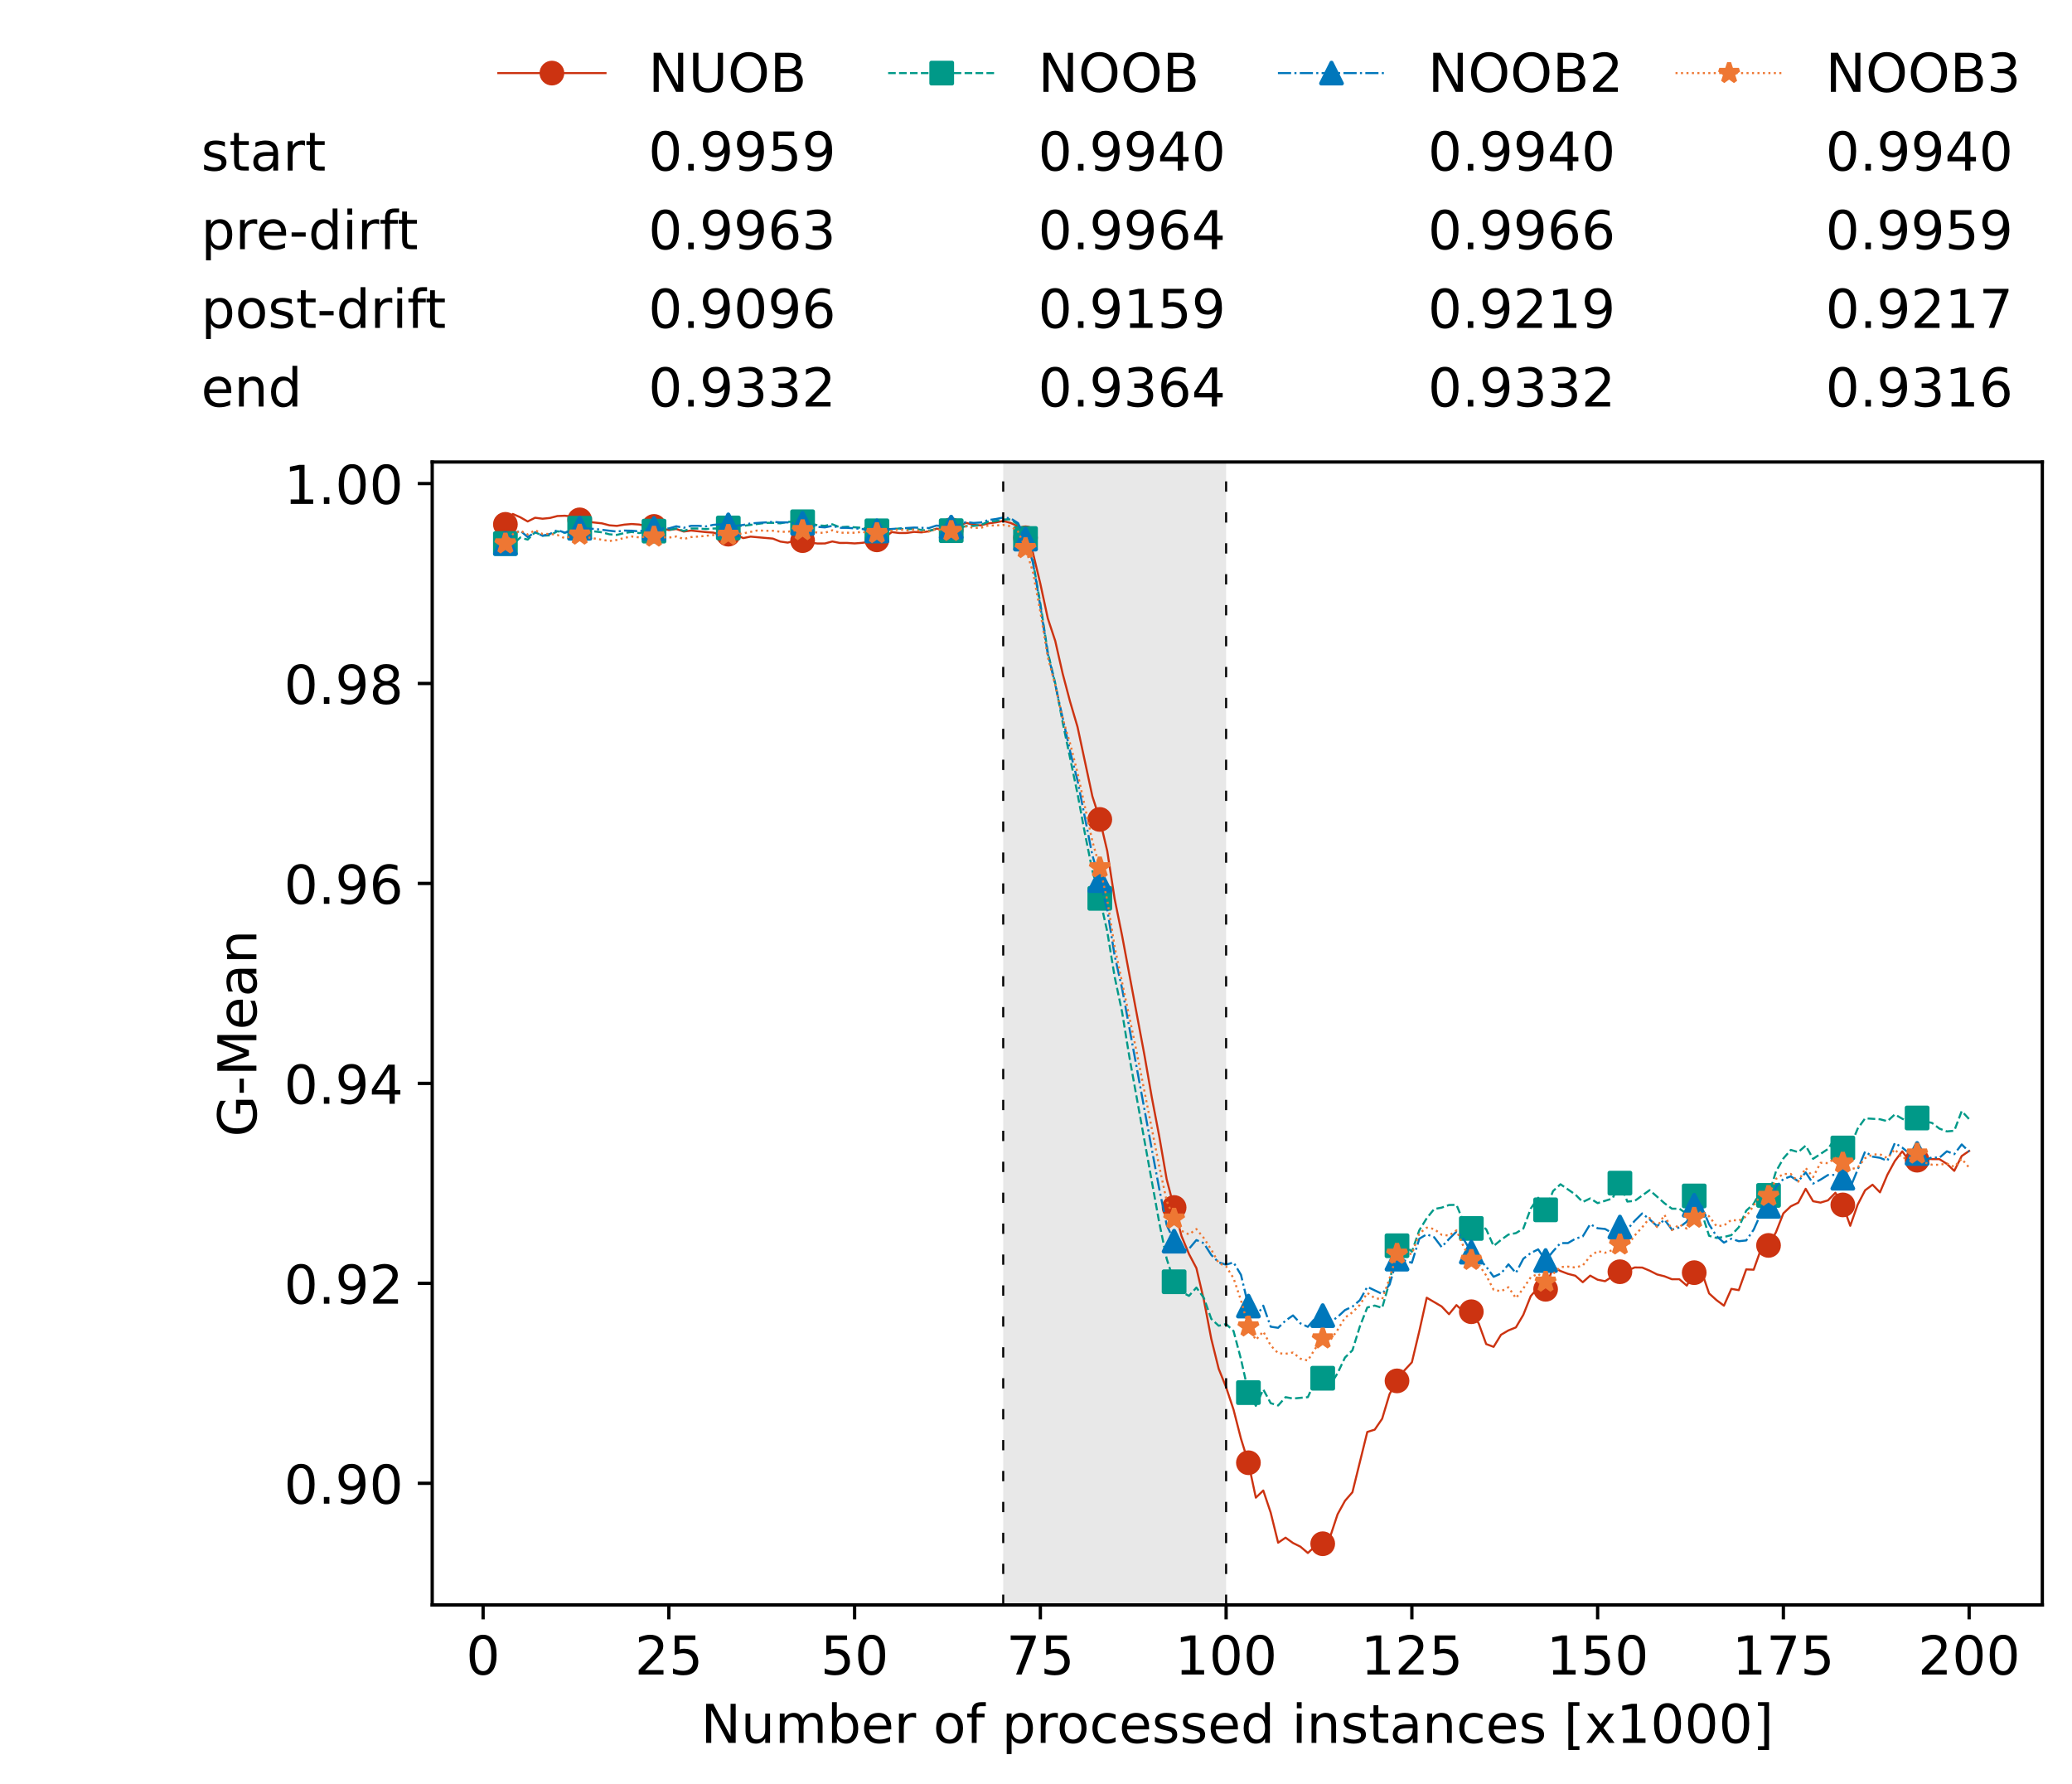 <?xml version="1.0" encoding="utf-8" standalone="no"?>
<!DOCTYPE svg PUBLIC "-//W3C//DTD SVG 1.1//EN"
  "http://www.w3.org/Graphics/SVG/1.1/DTD/svg11.dtd">
<!-- Created with matplotlib (https://matplotlib.org/) -->
<svg height="432.615pt" version="1.1" viewBox="0 0 502.65 432.615" width="502.65pt" xmlns="http://www.w3.org/2000/svg" xmlns:xlink="http://www.w3.org/1999/xlink">
 <defs>
  <style type="text/css">*{stroke-linecap:butt;stroke-linejoin:round;}</style>
 </defs>
 <g id="figure_1">
  <g id="patch_1">
   <path d="M 0 432.615 
L 502.65 432.615 
L 502.65 0 
L 0 0 
z
" style="fill:#ffffff;"/>
  </g>
  <g id="axes_1">
   <g id="patch_2">
    <path d="M 104.85 389.252 
L 495.45 389.252 
L 495.45 112.052 
L 104.85 112.052 
z
" style="fill:#ffffff;"/>
   </g>
   <g id="patch_3">
    <path clip-path="url(#p35da6ffc86)" d="M 297.446 389.252 
L 297.446 112.052 
L 243.372 112.052 
L 243.372 389.252 
z
" style="fill:#d3d3d3;opacity:0.5;"/>
   </g>
   <g id="matplotlib.axis_1">
    <g id="xtick_1">
     <g id="line2d_1">
      <defs>
       <path d="M 0 0 
L 0 3.5 
" id="m450a02e9d9" style="stroke:#000000;stroke-width:0.8;"/>
      </defs>
      <g>
       <use style="stroke:#000000;stroke-width:0.8;" x="117.197" xlink:href="#m450a02e9d9" y="389.252"/>
      </g>
     </g>
     <g id="text_1">
      <!-- 0 -->
      <g transform="translate(113.061 406.13)scale(0.13 -0.13)">
       <defs>
        <path d="M 31.781 66.406 
Q 24.172 66.406 20.328 58.906 
Q 16.5 51.422 16.5 36.375 
Q 16.5 21.391 20.328 13.891 
Q 24.172 6.391 31.781 6.391 
Q 39.453 6.391 43.281 13.891 
Q 47.125 21.391 47.125 36.375 
Q 47.125 51.422 43.281 58.906 
Q 39.453 66.406 31.781 66.406 
z
M 31.781 74.219 
Q 44.047 74.219 50.516 64.516 
Q 56.984 54.828 56.984 36.375 
Q 56.984 17.969 50.516 8.266 
Q 44.047 -1.422 31.781 -1.422 
Q 19.531 -1.422 13.062 8.266 
Q 6.594 17.969 6.594 36.375 
Q 6.594 54.828 13.062 64.516 
Q 19.531 74.219 31.781 74.219 
z
" id="DejaVuSans-48"/>
       </defs>
       <use xlink:href="#DejaVuSans-48"/>
      </g>
     </g>
    </g>
    <g id="xtick_2">
     <g id="line2d_2">
      <g>
       <use style="stroke:#000000;stroke-width:0.8;" x="162.259" xlink:href="#m450a02e9d9" y="389.252"/>
      </g>
     </g>
     <g id="text_2">
      <!-- 25 -->
      <g transform="translate(153.988 406.13)scale(0.13 -0.13)">
       <defs>
        <path d="M 19.188 8.297 
L 53.609 8.297 
L 53.609 0 
L 7.328 0 
L 7.328 8.297 
Q 12.938 14.109 22.625 23.891 
Q 32.328 33.688 34.812 36.531 
Q 39.547 41.844 41.422 45.531 
Q 43.312 49.219 43.312 52.781 
Q 43.312 58.594 39.234 62.25 
Q 35.156 65.922 28.609 65.922 
Q 23.969 65.922 18.812 64.312 
Q 13.672 62.703 7.812 59.422 
L 7.812 69.391 
Q 13.766 71.781 18.938 73 
Q 24.125 74.219 28.422 74.219 
Q 39.75 74.219 46.484 68.547 
Q 53.219 62.891 53.219 53.422 
Q 53.219 48.922 51.531 44.891 
Q 49.859 40.875 45.406 35.406 
Q 44.188 33.984 37.641 27.219 
Q 31.109 20.453 19.188 8.297 
z
" id="DejaVuSans-50"/>
        <path d="M 10.797 72.906 
L 49.516 72.906 
L 49.516 64.594 
L 19.828 64.594 
L 19.828 46.734 
Q 21.969 47.469 24.109 47.828 
Q 26.266 48.188 28.422 48.188 
Q 40.625 48.188 47.75 41.5 
Q 54.891 34.812 54.891 23.391 
Q 54.891 11.625 47.562 5.094 
Q 40.234 -1.422 26.906 -1.422 
Q 22.312 -1.422 17.547 -0.641 
Q 12.797 0.141 7.719 1.703 
L 7.719 11.625 
Q 12.109 9.234 16.797 8.062 
Q 21.484 6.891 26.703 6.891 
Q 35.156 6.891 40.078 11.328 
Q 45.016 15.766 45.016 23.391 
Q 45.016 31 40.078 35.438 
Q 35.156 39.891 26.703 39.891 
Q 22.75 39.891 18.812 39.016 
Q 14.891 38.141 10.797 36.281 
z
" id="DejaVuSans-53"/>
       </defs>
       <use xlink:href="#DejaVuSans-50"/>
       <use x="63.623" xlink:href="#DejaVuSans-53"/>
      </g>
     </g>
    </g>
    <g id="xtick_3">
     <g id="line2d_3">
      <g>
       <use style="stroke:#000000;stroke-width:0.8;" x="207.322" xlink:href="#m450a02e9d9" y="389.252"/>
      </g>
     </g>
     <g id="text_3">
      <!-- 50 -->
      <g transform="translate(199.05 406.13)scale(0.13 -0.13)">
       <use xlink:href="#DejaVuSans-53"/>
       <use x="63.623" xlink:href="#DejaVuSans-48"/>
      </g>
     </g>
    </g>
    <g id="xtick_4">
     <g id="line2d_4">
      <g>
       <use style="stroke:#000000;stroke-width:0.8;" x="252.384" xlink:href="#m450a02e9d9" y="389.252"/>
      </g>
     </g>
     <g id="text_4">
      <!-- 75 -->
      <g transform="translate(244.113 406.13)scale(0.13 -0.13)">
       <defs>
        <path d="M 8.203 72.906 
L 55.078 72.906 
L 55.078 68.703 
L 28.609 0 
L 18.312 0 
L 43.219 64.594 
L 8.203 64.594 
z
" id="DejaVuSans-55"/>
       </defs>
       <use xlink:href="#DejaVuSans-55"/>
       <use x="63.623" xlink:href="#DejaVuSans-53"/>
      </g>
     </g>
    </g>
    <g id="xtick_5">
     <g id="line2d_5">
      <g>
       <use style="stroke:#000000;stroke-width:0.8;" x="297.446" xlink:href="#m450a02e9d9" y="389.252"/>
      </g>
     </g>
     <g id="text_5">
      <!-- 100 -->
      <g transform="translate(285.039 406.13)scale(0.13 -0.13)">
       <defs>
        <path d="M 12.406 8.297 
L 28.516 8.297 
L 28.516 63.922 
L 10.984 60.406 
L 10.984 69.391 
L 28.422 72.906 
L 38.281 72.906 
L 38.281 8.297 
L 54.391 8.297 
L 54.391 0 
L 12.406 0 
z
" id="DejaVuSans-49"/>
       </defs>
       <use xlink:href="#DejaVuSans-49"/>
       <use x="63.623" xlink:href="#DejaVuSans-48"/>
       <use x="127.246" xlink:href="#DejaVuSans-48"/>
      </g>
     </g>
    </g>
    <g id="xtick_6">
     <g id="line2d_6">
      <g>
       <use style="stroke:#000000;stroke-width:0.8;" x="342.509" xlink:href="#m450a02e9d9" y="389.252"/>
      </g>
     </g>
     <g id="text_6">
      <!-- 125 -->
      <g transform="translate(330.102 406.13)scale(0.13 -0.13)">
       <use xlink:href="#DejaVuSans-49"/>
       <use x="63.623" xlink:href="#DejaVuSans-50"/>
       <use x="127.246" xlink:href="#DejaVuSans-53"/>
      </g>
     </g>
    </g>
    <g id="xtick_7">
     <g id="line2d_7">
      <g>
       <use style="stroke:#000000;stroke-width:0.8;" x="387.571" xlink:href="#m450a02e9d9" y="389.252"/>
      </g>
     </g>
     <g id="text_7">
      <!-- 150 -->
      <g transform="translate(375.164 406.13)scale(0.13 -0.13)">
       <use xlink:href="#DejaVuSans-49"/>
       <use x="63.623" xlink:href="#DejaVuSans-53"/>
       <use x="127.246" xlink:href="#DejaVuSans-48"/>
      </g>
     </g>
    </g>
    <g id="xtick_8">
     <g id="line2d_8">
      <g>
       <use style="stroke:#000000;stroke-width:0.8;" x="432.633" xlink:href="#m450a02e9d9" y="389.252"/>
      </g>
     </g>
     <g id="text_8">
      <!-- 175 -->
      <g transform="translate(420.226 406.13)scale(0.13 -0.13)">
       <use xlink:href="#DejaVuSans-49"/>
       <use x="63.623" xlink:href="#DejaVuSans-55"/>
       <use x="127.246" xlink:href="#DejaVuSans-53"/>
      </g>
     </g>
    </g>
    <g id="xtick_9">
     <g id="line2d_9">
      <g>
       <use style="stroke:#000000;stroke-width:0.8;" x="477.695" xlink:href="#m450a02e9d9" y="389.252"/>
      </g>
     </g>
     <g id="text_9">
      <!-- 200 -->
      <g transform="translate(465.289 406.13)scale(0.13 -0.13)">
       <use xlink:href="#DejaVuSans-50"/>
       <use x="63.623" xlink:href="#DejaVuSans-48"/>
       <use x="127.246" xlink:href="#DejaVuSans-48"/>
      </g>
     </g>
    </g>
    <g id="text_10">
     <!-- Number of processed instances [x1000] -->
     <g transform="translate(170.025 422.711)scale(0.13 -0.13)">
      <defs>
       <path d="M 9.812 72.906 
L 23.094 72.906 
L 55.422 11.922 
L 55.422 72.906 
L 64.984 72.906 
L 64.984 0 
L 51.703 0 
L 19.391 60.984 
L 19.391 0 
L 9.812 0 
z
" id="DejaVuSans-78"/>
       <path d="M 8.5 21.578 
L 8.5 54.688 
L 17.484 54.688 
L 17.484 21.922 
Q 17.484 14.156 20.5 10.266 
Q 23.531 6.391 29.594 6.391 
Q 36.859 6.391 41.078 11.031 
Q 45.312 15.672 45.312 23.688 
L 45.312 54.688 
L 54.297 54.688 
L 54.297 0 
L 45.312 0 
L 45.312 8.406 
Q 42.047 3.422 37.719 1 
Q 33.406 -1.422 27.688 -1.422 
Q 18.266 -1.422 13.375 4.438 
Q 8.5 10.297 8.5 21.578 
z
M 31.109 56 
z
" id="DejaVuSans-117"/>
       <path d="M 52 44.188 
Q 55.375 50.25 60.062 53.125 
Q 64.75 56 71.094 56 
Q 79.641 56 84.281 50.016 
Q 88.922 44.047 88.922 33.016 
L 88.922 0 
L 79.891 0 
L 79.891 32.719 
Q 79.891 40.578 77.094 44.375 
Q 74.312 48.188 68.609 48.188 
Q 61.625 48.188 57.562 43.547 
Q 53.516 38.922 53.516 30.906 
L 53.516 0 
L 44.484 0 
L 44.484 32.719 
Q 44.484 40.625 41.703 44.406 
Q 38.922 48.188 33.109 48.188 
Q 26.219 48.188 22.156 43.531 
Q 18.109 38.875 18.109 30.906 
L 18.109 0 
L 9.078 0 
L 9.078 54.688 
L 18.109 54.688 
L 18.109 46.188 
Q 21.188 51.219 25.484 53.609 
Q 29.781 56 35.688 56 
Q 41.656 56 45.828 52.969 
Q 50 49.953 52 44.188 
z
" id="DejaVuSans-109"/>
       <path d="M 48.688 27.297 
Q 48.688 37.203 44.609 42.844 
Q 40.531 48.484 33.406 48.484 
Q 26.266 48.484 22.188 42.844 
Q 18.109 37.203 18.109 27.297 
Q 18.109 17.391 22.188 11.75 
Q 26.266 6.109 33.406 6.109 
Q 40.531 6.109 44.609 11.75 
Q 48.688 17.391 48.688 27.297 
z
M 18.109 46.391 
Q 20.953 51.266 25.266 53.625 
Q 29.594 56 35.594 56 
Q 45.562 56 51.781 48.094 
Q 58.016 40.188 58.016 27.297 
Q 58.016 14.406 51.781 6.484 
Q 45.562 -1.422 35.594 -1.422 
Q 29.594 -1.422 25.266 0.953 
Q 20.953 3.328 18.109 8.203 
L 18.109 0 
L 9.078 0 
L 9.078 75.984 
L 18.109 75.984 
z
" id="DejaVuSans-98"/>
       <path d="M 56.203 29.594 
L 56.203 25.203 
L 14.891 25.203 
Q 15.484 15.922 20.484 11.062 
Q 25.484 6.203 34.422 6.203 
Q 39.594 6.203 44.453 7.469 
Q 49.312 8.734 54.109 11.281 
L 54.109 2.781 
Q 49.266 0.734 44.188 -0.344 
Q 39.109 -1.422 33.891 -1.422 
Q 20.797 -1.422 13.156 6.188 
Q 5.516 13.812 5.516 26.812 
Q 5.516 40.234 12.766 48.109 
Q 20.016 56 32.328 56 
Q 43.359 56 49.781 48.891 
Q 56.203 41.797 56.203 29.594 
z
M 47.219 32.234 
Q 47.125 39.594 43.094 43.984 
Q 39.062 48.391 32.422 48.391 
Q 24.906 48.391 20.391 44.141 
Q 15.875 39.891 15.188 32.172 
z
" id="DejaVuSans-101"/>
       <path d="M 41.109 46.297 
Q 39.594 47.172 37.812 47.578 
Q 36.031 48 33.891 48 
Q 26.266 48 22.188 43.047 
Q 18.109 38.094 18.109 28.812 
L 18.109 0 
L 9.078 0 
L 9.078 54.688 
L 18.109 54.688 
L 18.109 46.188 
Q 20.953 51.172 25.484 53.578 
Q 30.031 56 36.531 56 
Q 37.453 56 38.578 55.875 
Q 39.703 55.766 41.062 55.516 
z
" id="DejaVuSans-114"/>
       <path id="DejaVuSans-32"/>
       <path d="M 30.609 48.391 
Q 23.391 48.391 19.188 42.75 
Q 14.984 37.109 14.984 27.297 
Q 14.984 17.484 19.156 11.844 
Q 23.344 6.203 30.609 6.203 
Q 37.797 6.203 41.984 11.859 
Q 46.188 17.531 46.188 27.297 
Q 46.188 37.016 41.984 42.703 
Q 37.797 48.391 30.609 48.391 
z
M 30.609 56 
Q 42.328 56 49.016 48.375 
Q 55.719 40.766 55.719 27.297 
Q 55.719 13.875 49.016 6.219 
Q 42.328 -1.422 30.609 -1.422 
Q 18.844 -1.422 12.172 6.219 
Q 5.516 13.875 5.516 27.297 
Q 5.516 40.766 12.172 48.375 
Q 18.844 56 30.609 56 
z
" id="DejaVuSans-111"/>
       <path d="M 37.109 75.984 
L 37.109 68.5 
L 28.516 68.5 
Q 23.688 68.5 21.797 66.547 
Q 19.922 64.594 19.922 59.516 
L 19.922 54.688 
L 34.719 54.688 
L 34.719 47.703 
L 19.922 47.703 
L 19.922 0 
L 10.891 0 
L 10.891 47.703 
L 2.297 47.703 
L 2.297 54.688 
L 10.891 54.688 
L 10.891 58.5 
Q 10.891 67.625 15.141 71.797 
Q 19.391 75.984 28.609 75.984 
z
" id="DejaVuSans-102"/>
       <path d="M 18.109 8.203 
L 18.109 -20.797 
L 9.078 -20.797 
L 9.078 54.688 
L 18.109 54.688 
L 18.109 46.391 
Q 20.953 51.266 25.266 53.625 
Q 29.594 56 35.594 56 
Q 45.562 56 51.781 48.094 
Q 58.016 40.188 58.016 27.297 
Q 58.016 14.406 51.781 6.484 
Q 45.562 -1.422 35.594 -1.422 
Q 29.594 -1.422 25.266 0.953 
Q 20.953 3.328 18.109 8.203 
z
M 48.688 27.297 
Q 48.688 37.203 44.609 42.844 
Q 40.531 48.484 33.406 48.484 
Q 26.266 48.484 22.188 42.844 
Q 18.109 37.203 18.109 27.297 
Q 18.109 17.391 22.188 11.75 
Q 26.266 6.109 33.406 6.109 
Q 40.531 6.109 44.609 11.75 
Q 48.688 17.391 48.688 27.297 
z
" id="DejaVuSans-112"/>
       <path d="M 48.781 52.594 
L 48.781 44.188 
Q 44.969 46.297 41.141 47.344 
Q 37.312 48.391 33.406 48.391 
Q 24.656 48.391 19.812 42.844 
Q 14.984 37.312 14.984 27.297 
Q 14.984 17.281 19.812 11.734 
Q 24.656 6.203 33.406 6.203 
Q 37.312 6.203 41.141 7.25 
Q 44.969 8.297 48.781 10.406 
L 48.781 2.094 
Q 45.016 0.344 40.984 -0.531 
Q 36.969 -1.422 32.422 -1.422 
Q 20.062 -1.422 12.781 6.344 
Q 5.516 14.109 5.516 27.297 
Q 5.516 40.672 12.859 48.328 
Q 20.219 56 33.016 56 
Q 37.156 56 41.109 55.141 
Q 45.062 54.297 48.781 52.594 
z
" id="DejaVuSans-99"/>
       <path d="M 44.281 53.078 
L 44.281 44.578 
Q 40.484 46.531 36.375 47.5 
Q 32.281 48.484 27.875 48.484 
Q 21.188 48.484 17.844 46.438 
Q 14.5 44.391 14.5 40.281 
Q 14.5 37.156 16.891 35.375 
Q 19.281 33.594 26.516 31.984 
L 29.594 31.297 
Q 39.156 29.25 43.188 25.516 
Q 47.219 21.781 47.219 15.094 
Q 47.219 7.469 41.188 3.016 
Q 35.156 -1.422 24.609 -1.422 
Q 20.219 -1.422 15.453 -0.562 
Q 10.688 0.297 5.422 2 
L 5.422 11.281 
Q 10.406 8.688 15.234 7.391 
Q 20.062 6.109 24.812 6.109 
Q 31.156 6.109 34.562 8.281 
Q 37.984 10.453 37.984 14.406 
Q 37.984 18.062 35.516 20.016 
Q 33.062 21.969 24.703 23.781 
L 21.578 24.516 
Q 13.234 26.266 9.516 29.906 
Q 5.812 33.547 5.812 39.891 
Q 5.812 47.609 11.281 51.797 
Q 16.75 56 26.812 56 
Q 31.781 56 36.172 55.266 
Q 40.578 54.547 44.281 53.078 
z
" id="DejaVuSans-115"/>
       <path d="M 45.406 46.391 
L 45.406 75.984 
L 54.391 75.984 
L 54.391 0 
L 45.406 0 
L 45.406 8.203 
Q 42.578 3.328 38.25 0.953 
Q 33.938 -1.422 27.875 -1.422 
Q 17.969 -1.422 11.734 6.484 
Q 5.516 14.406 5.516 27.297 
Q 5.516 40.188 11.734 48.094 
Q 17.969 56 27.875 56 
Q 33.938 56 38.25 53.625 
Q 42.578 51.266 45.406 46.391 
z
M 14.797 27.297 
Q 14.797 17.391 18.875 11.75 
Q 22.953 6.109 30.078 6.109 
Q 37.203 6.109 41.297 11.75 
Q 45.406 17.391 45.406 27.297 
Q 45.406 37.203 41.297 42.844 
Q 37.203 48.484 30.078 48.484 
Q 22.953 48.484 18.875 42.844 
Q 14.797 37.203 14.797 27.297 
z
" id="DejaVuSans-100"/>
       <path d="M 9.422 54.688 
L 18.406 54.688 
L 18.406 0 
L 9.422 0 
z
M 9.422 75.984 
L 18.406 75.984 
L 18.406 64.594 
L 9.422 64.594 
z
" id="DejaVuSans-105"/>
       <path d="M 54.891 33.016 
L 54.891 0 
L 45.906 0 
L 45.906 32.719 
Q 45.906 40.484 42.875 44.328 
Q 39.844 48.188 33.797 48.188 
Q 26.516 48.188 22.312 43.547 
Q 18.109 38.922 18.109 30.906 
L 18.109 0 
L 9.078 0 
L 9.078 54.688 
L 18.109 54.688 
L 18.109 46.188 
Q 21.344 51.125 25.703 53.562 
Q 30.078 56 35.797 56 
Q 45.219 56 50.047 50.172 
Q 54.891 44.344 54.891 33.016 
z
" id="DejaVuSans-110"/>
       <path d="M 18.312 70.219 
L 18.312 54.688 
L 36.812 54.688 
L 36.812 47.703 
L 18.312 47.703 
L 18.312 18.016 
Q 18.312 11.328 20.141 9.422 
Q 21.969 7.516 27.594 7.516 
L 36.812 7.516 
L 36.812 0 
L 27.594 0 
Q 17.188 0 13.234 3.875 
Q 9.281 7.766 9.281 18.016 
L 9.281 47.703 
L 2.688 47.703 
L 2.688 54.688 
L 9.281 54.688 
L 9.281 70.219 
z
" id="DejaVuSans-116"/>
       <path d="M 34.281 27.484 
Q 23.391 27.484 19.188 25 
Q 14.984 22.516 14.984 16.5 
Q 14.984 11.719 18.141 8.906 
Q 21.297 6.109 26.703 6.109 
Q 34.188 6.109 38.703 11.406 
Q 43.219 16.703 43.219 25.484 
L 43.219 27.484 
z
M 52.203 31.203 
L 52.203 0 
L 43.219 0 
L 43.219 8.297 
Q 40.141 3.328 35.547 0.953 
Q 30.953 -1.422 24.312 -1.422 
Q 15.922 -1.422 10.953 3.297 
Q 6 8.016 6 15.922 
Q 6 25.141 12.172 29.828 
Q 18.359 34.516 30.609 34.516 
L 43.219 34.516 
L 43.219 35.406 
Q 43.219 41.609 39.141 45 
Q 35.062 48.391 27.688 48.391 
Q 23 48.391 18.547 47.266 
Q 14.109 46.141 10.016 43.891 
L 10.016 52.203 
Q 14.938 54.109 19.578 55.047 
Q 24.219 56 28.609 56 
Q 40.484 56 46.344 49.844 
Q 52.203 43.703 52.203 31.203 
z
" id="DejaVuSans-97"/>
       <path d="M 8.594 75.984 
L 29.297 75.984 
L 29.297 69 
L 17.578 69 
L 17.578 -6.203 
L 29.297 -6.203 
L 29.297 -13.188 
L 8.594 -13.188 
z
" id="DejaVuSans-91"/>
       <path d="M 54.891 54.688 
L 35.109 28.078 
L 55.906 0 
L 45.312 0 
L 29.391 21.484 
L 13.484 0 
L 2.875 0 
L 24.125 28.609 
L 4.688 54.688 
L 15.281 54.688 
L 29.781 35.203 
L 44.281 54.688 
z
" id="DejaVuSans-120"/>
       <path d="M 30.422 75.984 
L 30.422 -13.188 
L 9.719 -13.188 
L 9.719 -6.203 
L 21.391 -6.203 
L 21.391 69 
L 9.719 69 
L 9.719 75.984 
z
" id="DejaVuSans-93"/>
      </defs>
      <use xlink:href="#DejaVuSans-78"/>
      <use x="74.805" xlink:href="#DejaVuSans-117"/>
      <use x="138.184" xlink:href="#DejaVuSans-109"/>
      <use x="235.596" xlink:href="#DejaVuSans-98"/>
      <use x="299.072" xlink:href="#DejaVuSans-101"/>
      <use x="360.596" xlink:href="#DejaVuSans-114"/>
      <use x="401.709" xlink:href="#DejaVuSans-32"/>
      <use x="433.496" xlink:href="#DejaVuSans-111"/>
      <use x="494.678" xlink:href="#DejaVuSans-102"/>
      <use x="529.883" xlink:href="#DejaVuSans-32"/>
      <use x="561.67" xlink:href="#DejaVuSans-112"/>
      <use x="625.146" xlink:href="#DejaVuSans-114"/>
      <use x="664.01" xlink:href="#DejaVuSans-111"/>
      <use x="725.191" xlink:href="#DejaVuSans-99"/>
      <use x="780.172" xlink:href="#DejaVuSans-101"/>
      <use x="841.695" xlink:href="#DejaVuSans-115"/>
      <use x="893.795" xlink:href="#DejaVuSans-115"/>
      <use x="945.895" xlink:href="#DejaVuSans-101"/>
      <use x="1007.418" xlink:href="#DejaVuSans-100"/>
      <use x="1070.895" xlink:href="#DejaVuSans-32"/>
      <use x="1102.682" xlink:href="#DejaVuSans-105"/>
      <use x="1130.465" xlink:href="#DejaVuSans-110"/>
      <use x="1193.844" xlink:href="#DejaVuSans-115"/>
      <use x="1245.943" xlink:href="#DejaVuSans-116"/>
      <use x="1285.152" xlink:href="#DejaVuSans-97"/>
      <use x="1346.432" xlink:href="#DejaVuSans-110"/>
      <use x="1409.811" xlink:href="#DejaVuSans-99"/>
      <use x="1464.791" xlink:href="#DejaVuSans-101"/>
      <use x="1526.314" xlink:href="#DejaVuSans-115"/>
      <use x="1578.414" xlink:href="#DejaVuSans-32"/>
      <use x="1610.201" xlink:href="#DejaVuSans-91"/>
      <use x="1649.215" xlink:href="#DejaVuSans-120"/>
      <use x="1708.395" xlink:href="#DejaVuSans-49"/>
      <use x="1772.018" xlink:href="#DejaVuSans-48"/>
      <use x="1835.641" xlink:href="#DejaVuSans-48"/>
      <use x="1899.264" xlink:href="#DejaVuSans-48"/>
      <use x="1962.887" xlink:href="#DejaVuSans-93"/>
     </g>
    </g>
   </g>
   <g id="matplotlib.axis_2">
    <g id="ytick_1">
     <g id="line2d_10">
      <defs>
       <path d="M 0 0 
L -3.5 0 
" id="m6bc72c70fd" style="stroke:#000000;stroke-width:0.8;"/>
      </defs>
      <g>
       <use style="stroke:#000000;stroke-width:0.8;" x="104.85" xlink:href="#m6bc72c70fd" y="359.747"/>
      </g>
     </g>
     <g id="text_11">
      <!-- 0.90 -->
      <g transform="translate(68.905 364.686)scale(0.13 -0.13)">
       <defs>
        <path d="M 10.688 12.406 
L 21 12.406 
L 21 0 
L 10.688 0 
z
" id="DejaVuSans-46"/>
        <path d="M 10.984 1.516 
L 10.984 10.5 
Q 14.703 8.734 18.5 7.812 
Q 22.312 6.891 25.984 6.891 
Q 35.75 6.891 40.891 13.453 
Q 46.047 20.016 46.781 33.406 
Q 43.953 29.203 39.594 26.953 
Q 35.25 24.703 29.984 24.703 
Q 19.047 24.703 12.672 31.312 
Q 6.297 37.938 6.297 49.422 
Q 6.297 60.641 12.938 67.422 
Q 19.578 74.219 30.609 74.219 
Q 43.266 74.219 49.922 64.516 
Q 56.594 54.828 56.594 36.375 
Q 56.594 19.141 48.406 8.859 
Q 40.234 -1.422 26.422 -1.422 
Q 22.703 -1.422 18.891 -0.688 
Q 15.094 0.047 10.984 1.516 
z
M 30.609 32.422 
Q 37.25 32.422 41.125 36.953 
Q 45.016 41.5 45.016 49.422 
Q 45.016 57.281 41.125 61.844 
Q 37.25 66.406 30.609 66.406 
Q 23.969 66.406 20.094 61.844 
Q 16.219 57.281 16.219 49.422 
Q 16.219 41.5 20.094 36.953 
Q 23.969 32.422 30.609 32.422 
z
" id="DejaVuSans-57"/>
       </defs>
       <use xlink:href="#DejaVuSans-48"/>
       <use x="63.623" xlink:href="#DejaVuSans-46"/>
       <use x="95.41" xlink:href="#DejaVuSans-57"/>
       <use x="159.033" xlink:href="#DejaVuSans-48"/>
      </g>
     </g>
    </g>
    <g id="ytick_2">
     <g id="line2d_11">
      <g>
       <use style="stroke:#000000;stroke-width:0.8;" x="104.85" xlink:href="#m6bc72c70fd" y="311.253"/>
      </g>
     </g>
     <g id="text_12">
      <!-- 0.92 -->
      <g transform="translate(68.905 316.192)scale(0.13 -0.13)">
       <use xlink:href="#DejaVuSans-48"/>
       <use x="63.623" xlink:href="#DejaVuSans-46"/>
       <use x="95.41" xlink:href="#DejaVuSans-57"/>
       <use x="159.033" xlink:href="#DejaVuSans-50"/>
      </g>
     </g>
    </g>
    <g id="ytick_3">
     <g id="line2d_12">
      <g>
       <use style="stroke:#000000;stroke-width:0.8;" x="104.85" xlink:href="#m6bc72c70fd" y="262.759"/>
      </g>
     </g>
     <g id="text_13">
      <!-- 0.94 -->
      <g transform="translate(68.905 267.698)scale(0.13 -0.13)">
       <defs>
        <path d="M 37.797 64.312 
L 12.891 25.391 
L 37.797 25.391 
z
M 35.203 72.906 
L 47.609 72.906 
L 47.609 25.391 
L 58.016 25.391 
L 58.016 17.188 
L 47.609 17.188 
L 47.609 0 
L 37.797 0 
L 37.797 17.188 
L 4.891 17.188 
L 4.891 26.703 
z
" id="DejaVuSans-52"/>
       </defs>
       <use xlink:href="#DejaVuSans-48"/>
       <use x="63.623" xlink:href="#DejaVuSans-46"/>
       <use x="95.41" xlink:href="#DejaVuSans-57"/>
       <use x="159.033" xlink:href="#DejaVuSans-52"/>
      </g>
     </g>
    </g>
    <g id="ytick_4">
     <g id="line2d_13">
      <g>
       <use style="stroke:#000000;stroke-width:0.8;" x="104.85" xlink:href="#m6bc72c70fd" y="214.265"/>
      </g>
     </g>
     <g id="text_14">
      <!-- 0.96 -->
      <g transform="translate(68.905 219.204)scale(0.13 -0.13)">
       <defs>
        <path d="M 33.016 40.375 
Q 26.375 40.375 22.484 35.828 
Q 18.609 31.297 18.609 23.391 
Q 18.609 15.531 22.484 10.953 
Q 26.375 6.391 33.016 6.391 
Q 39.656 6.391 43.531 10.953 
Q 47.406 15.531 47.406 23.391 
Q 47.406 31.297 43.531 35.828 
Q 39.656 40.375 33.016 40.375 
z
M 52.594 71.297 
L 52.594 62.312 
Q 48.875 64.062 45.094 64.984 
Q 41.312 65.922 37.594 65.922 
Q 27.828 65.922 22.672 59.328 
Q 17.531 52.734 16.797 39.406 
Q 19.672 43.656 24.016 45.922 
Q 28.375 48.188 33.594 48.188 
Q 44.578 48.188 50.953 41.516 
Q 57.328 34.859 57.328 23.391 
Q 57.328 12.156 50.688 5.359 
Q 44.047 -1.422 33.016 -1.422 
Q 20.359 -1.422 13.672 8.266 
Q 6.984 17.969 6.984 36.375 
Q 6.984 53.656 15.188 63.938 
Q 23.391 74.219 37.203 74.219 
Q 40.922 74.219 44.703 73.484 
Q 48.484 72.75 52.594 71.297 
z
" id="DejaVuSans-54"/>
       </defs>
       <use xlink:href="#DejaVuSans-48"/>
       <use x="63.623" xlink:href="#DejaVuSans-46"/>
       <use x="95.41" xlink:href="#DejaVuSans-57"/>
       <use x="159.033" xlink:href="#DejaVuSans-54"/>
      </g>
     </g>
    </g>
    <g id="ytick_5">
     <g id="line2d_14">
      <g>
       <use style="stroke:#000000;stroke-width:0.8;" x="104.85" xlink:href="#m6bc72c70fd" y="165.771"/>
      </g>
     </g>
     <g id="text_15">
      <!-- 0.98 -->
      <g transform="translate(68.905 170.71)scale(0.13 -0.13)">
       <defs>
        <path d="M 31.781 34.625 
Q 24.75 34.625 20.719 30.859 
Q 16.703 27.094 16.703 20.516 
Q 16.703 13.922 20.719 10.156 
Q 24.75 6.391 31.781 6.391 
Q 38.812 6.391 42.859 10.172 
Q 46.922 13.969 46.922 20.516 
Q 46.922 27.094 42.891 30.859 
Q 38.875 34.625 31.781 34.625 
z
M 21.922 38.812 
Q 15.578 40.375 12.031 44.719 
Q 8.5 49.078 8.5 55.328 
Q 8.5 64.062 14.719 69.141 
Q 20.953 74.219 31.781 74.219 
Q 42.672 74.219 48.875 69.141 
Q 55.078 64.062 55.078 55.328 
Q 55.078 49.078 51.531 44.719 
Q 48 40.375 41.703 38.812 
Q 48.828 37.156 52.797 32.312 
Q 56.781 27.484 56.781 20.516 
Q 56.781 9.906 50.312 4.234 
Q 43.844 -1.422 31.781 -1.422 
Q 19.734 -1.422 13.25 4.234 
Q 6.781 9.906 6.781 20.516 
Q 6.781 27.484 10.781 32.312 
Q 14.797 37.156 21.922 38.812 
z
M 18.312 54.391 
Q 18.312 48.734 21.844 45.562 
Q 25.391 42.391 31.781 42.391 
Q 38.141 42.391 41.719 45.562 
Q 45.312 48.734 45.312 54.391 
Q 45.312 60.062 41.719 63.234 
Q 38.141 66.406 31.781 66.406 
Q 25.391 66.406 21.844 63.234 
Q 18.312 60.062 18.312 54.391 
z
" id="DejaVuSans-56"/>
       </defs>
       <use xlink:href="#DejaVuSans-48"/>
       <use x="63.623" xlink:href="#DejaVuSans-46"/>
       <use x="95.41" xlink:href="#DejaVuSans-57"/>
       <use x="159.033" xlink:href="#DejaVuSans-56"/>
      </g>
     </g>
    </g>
    <g id="ytick_6">
     <g id="line2d_15">
      <g>
       <use style="stroke:#000000;stroke-width:0.8;" x="104.85" xlink:href="#m6bc72c70fd" y="117.277"/>
      </g>
     </g>
     <g id="text_16">
      <!-- 1.00 -->
      <g transform="translate(68.905 122.216)scale(0.13 -0.13)">
       <use xlink:href="#DejaVuSans-49"/>
       <use x="63.623" xlink:href="#DejaVuSans-46"/>
       <use x="95.41" xlink:href="#DejaVuSans-48"/>
       <use x="159.033" xlink:href="#DejaVuSans-48"/>
      </g>
     </g>
    </g>
    <g id="text_17">
     <!-- G-Mean -->
     <g transform="translate(62.201 275.744)rotate(-90)scale(0.13 -0.13)">
      <defs>
       <path d="M 59.516 10.406 
L 59.516 29.984 
L 43.406 29.984 
L 43.406 38.094 
L 69.281 38.094 
L 69.281 6.781 
Q 63.578 2.734 56.688 0.656 
Q 49.812 -1.422 42 -1.422 
Q 24.906 -1.422 15.25 8.562 
Q 5.609 18.562 5.609 36.375 
Q 5.609 54.25 15.25 64.234 
Q 24.906 74.219 42 74.219 
Q 49.125 74.219 55.547 72.453 
Q 61.969 70.703 67.391 67.281 
L 67.391 56.781 
Q 61.922 61.422 55.766 63.766 
Q 49.609 66.109 42.828 66.109 
Q 29.438 66.109 22.719 58.641 
Q 16.016 51.172 16.016 36.375 
Q 16.016 21.625 22.719 14.156 
Q 29.438 6.688 42.828 6.688 
Q 48.047 6.688 52.141 7.594 
Q 56.25 8.5 59.516 10.406 
z
" id="DejaVuSans-71"/>
       <path d="M 4.891 31.391 
L 31.203 31.391 
L 31.203 23.391 
L 4.891 23.391 
z
" id="DejaVuSans-45"/>
       <path d="M 9.812 72.906 
L 24.516 72.906 
L 43.109 23.297 
L 61.812 72.906 
L 76.516 72.906 
L 76.516 0 
L 66.891 0 
L 66.891 64.016 
L 48.094 14.016 
L 38.188 14.016 
L 19.391 64.016 
L 19.391 0 
L 9.812 0 
z
" id="DejaVuSans-77"/>
      </defs>
      <use xlink:href="#DejaVuSans-71"/>
      <use x="77.49" xlink:href="#DejaVuSans-45"/>
      <use x="113.574" xlink:href="#DejaVuSans-77"/>
      <use x="199.854" xlink:href="#DejaVuSans-101"/>
      <use x="261.377" xlink:href="#DejaVuSans-97"/>
      <use x="322.656" xlink:href="#DejaVuSans-110"/>
     </g>
    </g>
   </g>
   <g id="line2d_16"/>
   <g id="line2d_17"/>
   <g id="line2d_18"/>
   <g id="line2d_19"/>
   <g id="line2d_20"/>
   <g id="line2d_21">
    <path clip-path="url(#p35da6ffc86)" d="M 122.605 127.173 
L 124.407 124.652 
L 126.21 125.448 
L 128.012 126.474 
L 129.815 125.57 
L 131.617 125.806 
L 133.419 125.624 
L 135.222 125.154 
L 137.024 125.083 
L 138.827 125.274 
L 140.629 126.083 
L 142.432 126.542 
L 146.037 126.931 
L 147.839 127.407 
L 149.642 127.546 
L 151.444 127.24 
L 153.247 127.089 
L 155.049 127.217 
L 156.852 127.572 
L 158.654 127.675 
L 162.259 128.551 
L 164.062 128.301 
L 165.864 128.923 
L 167.667 128.68 
L 171.272 129.058 
L 173.074 129.182 
L 174.877 129.691 
L 176.679 129.558 
L 178.482 129.584 
L 180.284 130.511 
L 182.087 130.149 
L 187.494 130.628 
L 189.297 131.349 
L 191.099 131.604 
L 192.902 131.116 
L 194.704 131.123 
L 196.507 131.6 
L 198.309 131.815 
L 200.112 131.812 
L 201.914 131.323 
L 203.717 131.682 
L 205.519 131.678 
L 207.322 131.795 
L 209.124 131.66 
L 210.927 131.41 
L 214.532 130.441 
L 216.334 129.044 
L 218.137 129.273 
L 219.939 129.266 
L 221.742 129.006 
L 223.544 129.118 
L 225.347 128.853 
L 227.149 128.228 
L 230.754 128.486 
L 234.359 126.798 
L 236.162 127.295 
L 237.964 127.414 
L 239.767 126.938 
L 241.569 126.696 
L 243.372 126.338 
L 245.174 126.832 
L 246.976 127.672 
L 248.779 130.431 
L 250.581 134.067 
L 252.384 141.596 
L 254.186 149.968 
L 255.989 155.428 
L 257.791 163.364 
L 259.594 170.183 
L 261.396 176.29 
L 265.001 193.134 
L 266.804 198.744 
L 268.606 206.382 
L 270.409 218.05 
L 272.211 226.933 
L 277.619 255.831 
L 279.421 266.164 
L 281.224 275.599 
L 283.026 286.026 
L 286.631 299.785 
L 288.434 304.132 
L 290.236 307.557 
L 292.039 315.246 
L 293.841 324.697 
L 295.644 331.974 
L 297.446 336.461 
L 299.249 341.895 
L 301.051 348.937 
L 302.854 354.762 
L 304.656 363.236 
L 306.459 361.495 
L 308.261 366.865 
L 310.064 374.158 
L 311.866 372.937 
L 313.669 374.227 
L 315.471 375.119 
L 317.274 376.652 
L 319.076 374.99 
L 320.879 374.411 
L 322.681 372.732 
L 324.484 367.271 
L 326.286 363.996 
L 328.089 361.915 
L 331.694 347.298 
L 333.496 346.739 
L 335.299 344.09 
L 337.101 338.104 
L 338.904 334.911 
L 340.706 332.356 
L 342.509 330.411 
L 344.311 322.857 
L 346.114 314.74 
L 349.719 316.851 
L 351.521 318.737 
L 353.324 316.532 
L 355.126 318.174 
L 356.928 318.138 
L 358.731 321 
L 360.533 325.977 
L 362.336 326.66 
L 364.138 323.721 
L 365.941 322.665 
L 367.743 321.942 
L 369.546 318.881 
L 371.348 314.344 
L 373.151 312.277 
L 374.953 312.699 
L 376.756 307.249 
L 378.558 308.259 
L 380.361 308.945 
L 382.163 309.407 
L 383.966 310.981 
L 385.768 309.383 
L 387.571 310.372 
L 389.373 310.735 
L 392.978 308.44 
L 394.781 308.147 
L 396.583 307.402 
L 398.386 307.429 
L 400.188 308.18 
L 401.991 309.094 
L 403.793 309.545 
L 405.596 310.258 
L 407.398 310.259 
L 409.201 311.797 
L 411.003 308.664 
L 412.806 308.419 
L 414.608 313.692 
L 416.411 315.324 
L 418.213 316.673 
L 420.016 312.591 
L 421.818 312.905 
L 423.621 307.87 
L 425.423 307.946 
L 427.226 302.888 
L 429.028 302.054 
L 430.831 298.868 
L 432.633 294.273 
L 434.436 292.575 
L 436.238 291.7 
L 438.041 288.326 
L 439.843 291.338 
L 441.646 291.673 
L 443.448 291.128 
L 445.251 289.29 
L 447.053 292.232 
L 448.856 297.293 
L 450.658 292.163 
L 452.461 288.686 
L 454.263 287.332 
L 456.066 289.183 
L 457.868 284.915 
L 459.671 281.591 
L 461.473 279.234 
L 463.276 281.698 
L 466.881 280.996 
L 468.683 281.12 
L 470.485 281.128 
L 472.288 282.274 
L 474.09 283.972 
L 475.893 280.377 
L 477.695 279.145 
L 477.695 279.145 
" style="fill:none;stroke:#cc3311;stroke-linecap:square;stroke-width:0.5;"/>
    <defs>
     <path d="M 0 2.5 
C 0.663 2.5 1.299 2.237 1.768 1.768 
C 2.237 1.299 2.5 0.663 2.5 0 
C 2.5 -0.663 2.237 -1.299 1.768 -1.768 
C 1.299 -2.237 0.663 -2.5 0 -2.5 
C -0.663 -2.5 -1.299 -2.237 -1.768 -1.768 
C -2.237 -1.299 -2.5 -0.663 -2.5 0 
C -2.5 0.663 -2.237 1.299 -1.768 1.768 
C -1.299 2.237 -0.663 2.5 0 2.5 
z
" id="mc1d1f9a478" style="stroke:#cc3311;"/>
    </defs>
    <g clip-path="url(#p35da6ffc86)">
     <use style="fill:#cc3311;stroke:#cc3311;" x="122.605" xlink:href="#mc1d1f9a478" y="127.173"/>
     <use style="fill:#cc3311;stroke:#cc3311;" x="140.629" xlink:href="#mc1d1f9a478" y="126.083"/>
     <use style="fill:#cc3311;stroke:#cc3311;" x="158.654" xlink:href="#mc1d1f9a478" y="127.675"/>
     <use style="fill:#cc3311;stroke:#cc3311;" x="176.679" xlink:href="#mc1d1f9a478" y="129.558"/>
     <use style="fill:#cc3311;stroke:#cc3311;" x="194.704" xlink:href="#mc1d1f9a478" y="131.123"/>
     <use style="fill:#cc3311;stroke:#cc3311;" x="212.729" xlink:href="#mc1d1f9a478" y="130.934"/>
     <use style="fill:#cc3311;stroke:#cc3311;" x="230.754" xlink:href="#mc1d1f9a478" y="128.486"/>
     <use style="fill:#cc3311;stroke:#cc3311;" x="248.779" xlink:href="#mc1d1f9a478" y="130.431"/>
     <use style="fill:#cc3311;stroke:#cc3311;" x="266.804" xlink:href="#mc1d1f9a478" y="198.744"/>
     <use style="fill:#cc3311;stroke:#cc3311;" x="284.829" xlink:href="#mc1d1f9a478" y="292.859"/>
     <use style="fill:#cc3311;stroke:#cc3311;" x="302.854" xlink:href="#mc1d1f9a478" y="354.762"/>
     <use style="fill:#cc3311;stroke:#cc3311;" x="320.879" xlink:href="#mc1d1f9a478" y="374.411"/>
     <use style="fill:#cc3311;stroke:#cc3311;" x="338.904" xlink:href="#mc1d1f9a478" y="334.911"/>
     <use style="fill:#cc3311;stroke:#cc3311;" x="356.928" xlink:href="#mc1d1f9a478" y="318.138"/>
     <use style="fill:#cc3311;stroke:#cc3311;" x="374.953" xlink:href="#mc1d1f9a478" y="312.699"/>
     <use style="fill:#cc3311;stroke:#cc3311;" x="392.978" xlink:href="#mc1d1f9a478" y="308.44"/>
     <use style="fill:#cc3311;stroke:#cc3311;" x="411.003" xlink:href="#mc1d1f9a478" y="308.664"/>
     <use style="fill:#cc3311;stroke:#cc3311;" x="429.028" xlink:href="#mc1d1f9a478" y="302.054"/>
     <use style="fill:#cc3311;stroke:#cc3311;" x="447.053" xlink:href="#mc1d1f9a478" y="292.232"/>
     <use style="fill:#cc3311;stroke:#cc3311;" x="465.078" xlink:href="#mc1d1f9a478" y="281.39"/>
    </g>
   </g>
   <g id="line2d_22"/>
   <g id="line2d_23"/>
   <g id="line2d_24"/>
   <g id="line2d_25"/>
   <g id="line2d_26">
    <path clip-path="url(#p35da6ffc86)" d="M 122.605 131.829 
L 124.407 132.075 
L 126.21 130.376 
L 128.012 130.874 
L 129.815 129.09 
L 131.617 129.92 
L 133.419 129.841 
L 135.222 128.844 
L 137.024 129.186 
L 138.827 128.481 
L 140.629 128.115 
L 142.432 128.859 
L 144.234 128.895 
L 146.037 129.104 
L 147.839 129.587 
L 149.642 129.728 
L 151.444 129.281 
L 153.247 129.017 
L 155.049 129.289 
L 156.852 128.931 
L 158.654 128.817 
L 160.457 128.55 
L 162.259 128.55 
L 164.062 128.159 
L 165.864 128.776 
L 167.667 128.178 
L 169.469 128.181 
L 171.272 128.315 
L 173.074 128.184 
L 174.877 128.177 
L 176.679 128.052 
L 178.482 127.55 
L 180.284 127.549 
L 185.692 126.811 
L 187.494 126.81 
L 189.297 126.93 
L 191.099 126.56 
L 194.704 126.547 
L 196.507 126.911 
L 198.309 127.4 
L 200.112 127.532 
L 201.914 127.158 
L 203.717 127.877 
L 205.519 127.754 
L 209.124 128.019 
L 210.927 128.485 
L 212.729 128.737 
L 214.532 128.748 
L 216.334 128.396 
L 218.137 128.167 
L 219.939 128.426 
L 221.742 128.188 
L 223.544 128.547 
L 225.347 128.694 
L 227.149 128.336 
L 228.952 128.456 
L 230.754 128.708 
L 234.359 127.575 
L 236.162 127.559 
L 237.964 127.324 
L 239.767 126.488 
L 241.569 126.367 
L 243.372 125.999 
L 245.174 125.962 
L 246.976 127.25 
L 248.779 130.604 
L 250.581 136.142 
L 252.384 146.422 
L 254.186 158.205 
L 255.989 165.688 
L 257.791 175.201 
L 261.396 192.513 
L 263.199 202.202 
L 265.001 211.151 
L 266.804 217.882 
L 268.606 225.914 
L 270.409 236.934 
L 272.211 245.482 
L 274.014 256.567 
L 281.224 296.525 
L 283.026 305.294 
L 284.829 310.874 
L 286.631 313.328 
L 288.434 314.298 
L 290.236 312.283 
L 292.039 314.775 
L 293.841 319.868 
L 295.644 321.54 
L 297.446 321.13 
L 299.249 322.823 
L 301.051 329.649 
L 302.854 337.76 
L 304.656 340.957 
L 306.459 336.985 
L 308.261 340.317 
L 310.064 340.878 
L 311.866 338.861 
L 313.669 339.19 
L 317.274 338.86 
L 319.076 334.889 
L 320.879 334.267 
L 322.681 335.962 
L 324.484 333.045 
L 326.286 329.249 
L 328.089 327.497 
L 329.891 321.712 
L 331.694 317.105 
L 333.496 316.646 
L 335.299 317.211 
L 337.101 310.882 
L 338.904 302.139 
L 340.706 301.903 
L 342.509 303.575 
L 344.311 298.385 
L 346.114 295.462 
L 347.916 293.233 
L 349.719 292.895 
L 351.521 292.257 
L 353.324 292.215 
L 355.126 296.552 
L 356.928 297.936 
L 358.731 296.725 
L 360.533 298.137 
L 362.336 302.194 
L 364.138 300.707 
L 365.941 299.422 
L 367.743 299.074 
L 369.546 297.97 
L 371.348 293.117 
L 373.151 290.493 
L 374.953 293.423 
L 376.756 288.871 
L 378.558 287.224 
L 382.163 289.715 
L 383.966 291.528 
L 385.768 290.658 
L 387.571 291.796 
L 391.176 290.68 
L 392.978 286.957 
L 394.781 291.422 
L 396.583 291.255 
L 400.188 288.651 
L 403.793 291.828 
L 405.596 293.149 
L 407.398 293.147 
L 409.201 294.391 
L 411.003 290.06 
L 412.806 294.066 
L 414.608 299.722 
L 416.411 300.244 
L 418.213 300.013 
L 420.016 299.563 
L 421.818 297.641 
L 423.621 293.634 
L 425.423 291.974 
L 427.226 288.636 
L 429.028 289.93 
L 430.831 284.137 
L 432.633 280.963 
L 434.436 278.891 
L 436.238 279.428 
L 438.041 277.853 
L 439.843 281.056 
L 443.448 278.672 
L 445.251 275.951 
L 447.053 278.423 
L 448.856 278.104 
L 450.658 273.734 
L 452.461 271.235 
L 456.066 271.455 
L 457.868 271.931 
L 459.671 270.281 
L 461.473 271.332 
L 463.276 272.215 
L 465.078 271.148 
L 466.881 271.939 
L 468.683 272.346 
L 470.485 273.727 
L 472.288 274.403 
L 474.09 274.25 
L 475.893 269.481 
L 477.695 271.426 
L 477.695 271.426 
" style="fill:none;stroke:#009988;stroke-dasharray:1.85,0.8;stroke-dashoffset:0;stroke-width:0.5;"/>
    <defs>
     <path d="M -2.5 2.5 
L 2.5 2.5 
L 2.5 -2.5 
L -2.5 -2.5 
z
" id="m863b060390" style="stroke:#009988;stroke-linejoin:miter;"/>
    </defs>
    <g clip-path="url(#p35da6ffc86)">
     <use style="fill:#009988;stroke:#009988;stroke-linejoin:miter;" x="122.605" xlink:href="#m863b060390" y="131.829"/>
     <use style="fill:#009988;stroke:#009988;stroke-linejoin:miter;" x="140.629" xlink:href="#m863b060390" y="128.115"/>
     <use style="fill:#009988;stroke:#009988;stroke-linejoin:miter;" x="158.654" xlink:href="#m863b060390" y="128.817"/>
     <use style="fill:#009988;stroke:#009988;stroke-linejoin:miter;" x="176.679" xlink:href="#m863b060390" y="128.052"/>
     <use style="fill:#009988;stroke:#009988;stroke-linejoin:miter;" x="194.704" xlink:href="#m863b060390" y="126.547"/>
     <use style="fill:#009988;stroke:#009988;stroke-linejoin:miter;" x="212.729" xlink:href="#m863b060390" y="128.737"/>
     <use style="fill:#009988;stroke:#009988;stroke-linejoin:miter;" x="230.754" xlink:href="#m863b060390" y="128.708"/>
     <use style="fill:#009988;stroke:#009988;stroke-linejoin:miter;" x="248.779" xlink:href="#m863b060390" y="130.604"/>
     <use style="fill:#009988;stroke:#009988;stroke-linejoin:miter;" x="266.804" xlink:href="#m863b060390" y="217.882"/>
     <use style="fill:#009988;stroke:#009988;stroke-linejoin:miter;" x="284.829" xlink:href="#m863b060390" y="310.874"/>
     <use style="fill:#009988;stroke:#009988;stroke-linejoin:miter;" x="302.854" xlink:href="#m863b060390" y="337.76"/>
     <use style="fill:#009988;stroke:#009988;stroke-linejoin:miter;" x="320.879" xlink:href="#m863b060390" y="334.267"/>
     <use style="fill:#009988;stroke:#009988;stroke-linejoin:miter;" x="338.904" xlink:href="#m863b060390" y="302.139"/>
     <use style="fill:#009988;stroke:#009988;stroke-linejoin:miter;" x="356.928" xlink:href="#m863b060390" y="297.936"/>
     <use style="fill:#009988;stroke:#009988;stroke-linejoin:miter;" x="374.953" xlink:href="#m863b060390" y="293.423"/>
     <use style="fill:#009988;stroke:#009988;stroke-linejoin:miter;" x="392.978" xlink:href="#m863b060390" y="286.957"/>
     <use style="fill:#009988;stroke:#009988;stroke-linejoin:miter;" x="411.003" xlink:href="#m863b060390" y="290.06"/>
     <use style="fill:#009988;stroke:#009988;stroke-linejoin:miter;" x="429.028" xlink:href="#m863b060390" y="289.93"/>
     <use style="fill:#009988;stroke:#009988;stroke-linejoin:miter;" x="447.053" xlink:href="#m863b060390" y="278.423"/>
     <use style="fill:#009988;stroke:#009988;stroke-linejoin:miter;" x="465.078" xlink:href="#m863b060390" y="271.148"/>
    </g>
   </g>
   <g id="line2d_27"/>
   <g id="line2d_28"/>
   <g id="line2d_29"/>
   <g id="line2d_30"/>
   <g id="line2d_31">
    <path clip-path="url(#p35da6ffc86)" d="M 122.605 131.829 
L 124.407 129.563 
L 126.21 128.701 
L 128.012 130.259 
L 129.815 129.101 
L 131.617 129.929 
L 133.419 129.504 
L 135.222 128.549 
L 137.024 129.199 
L 138.827 128.724 
L 140.629 128.105 
L 144.234 128.277 
L 149.642 128.93 
L 151.444 128.679 
L 153.247 128.718 
L 155.049 128.873 
L 156.852 128.414 
L 158.654 128.176 
L 162.259 128.16 
L 164.062 127.641 
L 165.864 128.008 
L 167.667 127.532 
L 169.469 127.535 
L 171.272 127.668 
L 173.074 127.291 
L 174.877 127.168 
L 176.679 127.296 
L 178.482 127.54 
L 180.284 127.318 
L 182.087 126.948 
L 187.494 126.576 
L 189.297 126.696 
L 191.099 126.695 
L 192.902 126.938 
L 194.704 126.926 
L 196.507 127.168 
L 198.309 127.777 
L 200.112 127.909 
L 201.914 127.539 
L 203.717 128.016 
L 205.519 128.015 
L 209.124 128.276 
L 210.927 128.756 
L 212.729 128.757 
L 214.532 128.41 
L 221.742 127.952 
L 225.347 128.074 
L 227.149 127.473 
L 228.952 127.591 
L 230.754 127.848 
L 232.557 127.365 
L 234.359 126.608 
L 236.162 126.834 
L 237.964 126.719 
L 239.767 126.127 
L 241.569 125.885 
L 243.372 125.517 
L 245.174 125.72 
L 246.976 126.867 
L 248.779 130.757 
L 250.581 136.45 
L 252.384 147.032 
L 254.186 158.566 
L 255.989 165.983 
L 259.594 182.221 
L 261.396 189.293 
L 265.001 207.428 
L 266.804 213.578 
L 268.606 220.562 
L 270.409 231.827 
L 272.211 239.761 
L 279.421 278.743 
L 281.224 288.358 
L 283.026 297.079 
L 284.829 301.031 
L 286.631 303.466 
L 288.434 302.896 
L 290.236 300.758 
L 292.039 301.525 
L 293.841 304.367 
L 295.644 306.171 
L 297.446 306.72 
L 299.249 306.176 
L 301.051 309.195 
L 302.854 316.767 
L 304.656 319.453 
L 306.459 316.669 
L 308.261 321.772 
L 310.064 322.041 
L 311.866 320.298 
L 313.669 319.037 
L 315.471 320.965 
L 317.274 321.799 
L 319.076 319.683 
L 320.879 319.082 
L 322.681 320.673 
L 324.484 319.414 
L 326.286 317.735 
L 328.089 316.897 
L 329.891 315.345 
L 331.694 312.102 
L 335.299 313.82 
L 337.101 311.564 
L 338.904 305.38 
L 340.706 305.7 
L 342.509 306.262 
L 344.311 300.435 
L 346.114 299.361 
L 347.916 300.071 
L 349.719 302.458 
L 351.521 300.501 
L 353.324 298.714 
L 355.126 300.628 
L 356.928 303.697 
L 358.731 305.284 
L 360.533 307.188 
L 362.336 309.668 
L 364.138 308.86 
L 365.941 306.647 
L 367.743 308.74 
L 369.546 305.289 
L 371.348 303.904 
L 373.151 303.011 
L 374.953 305.722 
L 376.756 303.493 
L 378.558 301.486 
L 380.361 301.494 
L 382.163 300.439 
L 383.966 299.873 
L 385.768 296.901 
L 387.571 297.892 
L 389.373 298.065 
L 391.176 299.102 
L 392.978 297.604 
L 394.781 298.168 
L 396.583 296.073 
L 398.386 294.299 
L 400.188 295.748 
L 401.991 297.373 
L 403.793 295.803 
L 405.596 298.216 
L 407.398 297.694 
L 409.201 296.293 
L 411.003 292.322 
L 412.806 292.536 
L 414.608 296.942 
L 416.411 299.808 
L 418.213 301.38 
L 420.016 300.434 
L 421.818 301.033 
L 423.621 300.85 
L 425.423 298.24 
L 427.226 294.215 
L 429.028 292.587 
L 430.831 287.864 
L 432.633 285.95 
L 434.436 285.309 
L 436.238 286.503 
L 438.041 284.349 
L 439.843 287.063 
L 441.646 286.101 
L 443.448 284.981 
L 445.251 284.947 
L 447.053 285.762 
L 448.856 288.039 
L 452.461 279.285 
L 454.263 280.53 
L 456.066 280.807 
L 457.868 281.54 
L 459.671 277.223 
L 461.473 278.334 
L 463.276 279.838 
L 465.078 279.753 
L 466.881 281.404 
L 468.683 280.699 
L 470.485 280.798 
L 472.288 279.234 
L 474.09 279.922 
L 475.893 277.563 
L 477.695 279.335 
L 477.695 279.335 
" style="fill:none;stroke:#0077bb;stroke-dasharray:3.2,0.8,0.5,0.8;stroke-dashoffset:0;stroke-width:0.5;"/>
    <defs>
     <path d="M 0 -2.5 
L -2.5 2.5 
L 2.5 2.5 
z
" id="m4ec65f48ed" style="stroke:#0077bb;stroke-linejoin:miter;"/>
    </defs>
    <g clip-path="url(#p35da6ffc86)">
     <use style="fill:#0077bb;stroke:#0077bb;stroke-linejoin:miter;" x="122.605" xlink:href="#m4ec65f48ed" y="131.829"/>
     <use style="fill:#0077bb;stroke:#0077bb;stroke-linejoin:miter;" x="140.629" xlink:href="#m4ec65f48ed" y="128.105"/>
     <use style="fill:#0077bb;stroke:#0077bb;stroke-linejoin:miter;" x="158.654" xlink:href="#m4ec65f48ed" y="128.176"/>
     <use style="fill:#0077bb;stroke:#0077bb;stroke-linejoin:miter;" x="176.679" xlink:href="#m4ec65f48ed" y="127.296"/>
     <use style="fill:#0077bb;stroke:#0077bb;stroke-linejoin:miter;" x="194.704" xlink:href="#m4ec65f48ed" y="126.926"/>
     <use style="fill:#0077bb;stroke:#0077bb;stroke-linejoin:miter;" x="212.729" xlink:href="#m4ec65f48ed" y="128.757"/>
     <use style="fill:#0077bb;stroke:#0077bb;stroke-linejoin:miter;" x="230.754" xlink:href="#m4ec65f48ed" y="127.848"/>
     <use style="fill:#0077bb;stroke:#0077bb;stroke-linejoin:miter;" x="248.779" xlink:href="#m4ec65f48ed" y="130.757"/>
     <use style="fill:#0077bb;stroke:#0077bb;stroke-linejoin:miter;" x="266.804" xlink:href="#m4ec65f48ed" y="213.578"/>
     <use style="fill:#0077bb;stroke:#0077bb;stroke-linejoin:miter;" x="284.829" xlink:href="#m4ec65f48ed" y="301.031"/>
     <use style="fill:#0077bb;stroke:#0077bb;stroke-linejoin:miter;" x="302.854" xlink:href="#m4ec65f48ed" y="316.767"/>
     <use style="fill:#0077bb;stroke:#0077bb;stroke-linejoin:miter;" x="320.879" xlink:href="#m4ec65f48ed" y="319.082"/>
     <use style="fill:#0077bb;stroke:#0077bb;stroke-linejoin:miter;" x="338.904" xlink:href="#m4ec65f48ed" y="305.38"/>
     <use style="fill:#0077bb;stroke:#0077bb;stroke-linejoin:miter;" x="356.928" xlink:href="#m4ec65f48ed" y="303.697"/>
     <use style="fill:#0077bb;stroke:#0077bb;stroke-linejoin:miter;" x="374.953" xlink:href="#m4ec65f48ed" y="305.722"/>
     <use style="fill:#0077bb;stroke:#0077bb;stroke-linejoin:miter;" x="392.978" xlink:href="#m4ec65f48ed" y="297.604"/>
     <use style="fill:#0077bb;stroke:#0077bb;stroke-linejoin:miter;" x="411.003" xlink:href="#m4ec65f48ed" y="292.322"/>
     <use style="fill:#0077bb;stroke:#0077bb;stroke-linejoin:miter;" x="429.028" xlink:href="#m4ec65f48ed" y="292.587"/>
     <use style="fill:#0077bb;stroke:#0077bb;stroke-linejoin:miter;" x="447.053" xlink:href="#m4ec65f48ed" y="285.762"/>
     <use style="fill:#0077bb;stroke:#0077bb;stroke-linejoin:miter;" x="465.078" xlink:href="#m4ec65f48ed" y="279.753"/>
    </g>
   </g>
   <g id="line2d_32"/>
   <g id="line2d_33"/>
   <g id="line2d_34"/>
   <g id="line2d_35"/>
   <g id="line2d_36">
    <path clip-path="url(#p35da6ffc86)" d="M 122.605 131.829 
L 124.407 129.563 
L 126.21 128.701 
L 128.012 129.618 
L 129.815 128.588 
L 131.617 129.502 
L 133.419 129.485 
L 135.222 129.749 
L 137.024 130.541 
L 138.827 129.955 
L 140.629 129.686 
L 142.432 130.299 
L 147.839 131.218 
L 149.642 130.962 
L 151.444 130.455 
L 153.247 130.126 
L 155.049 130.33 
L 156.852 130.164 
L 160.457 130.272 
L 162.259 130.391 
L 164.062 130.121 
L 165.864 130.732 
L 167.667 130.256 
L 169.469 130.135 
L 173.074 129.765 
L 174.877 129.873 
L 178.482 129.604 
L 180.284 129.368 
L 183.889 128.627 
L 185.692 128.74 
L 187.494 128.729 
L 189.297 128.969 
L 191.099 128.978 
L 192.902 128.612 
L 194.704 128.6 
L 196.507 128.723 
L 198.309 129.212 
L 200.112 129.223 
L 201.914 128.611 
L 203.717 129.208 
L 207.322 129.214 
L 209.124 128.985 
L 210.927 129.324 
L 212.729 129.325 
L 218.137 128.396 
L 219.939 128.656 
L 221.742 128.417 
L 223.544 128.894 
L 225.347 128.921 
L 227.149 128.311 
L 228.952 128.671 
L 230.754 128.804 
L 232.557 128.319 
L 234.359 127.673 
L 236.162 128.024 
L 237.964 128.03 
L 239.767 127.443 
L 241.569 127.445 
L 243.372 127.317 
L 245.174 127.635 
L 246.976 128.924 
L 248.779 132.951 
L 250.581 138.742 
L 252.384 148.42 
L 254.186 159.358 
L 255.989 166.164 
L 257.791 174.231 
L 259.594 180.281 
L 261.396 187.422 
L 265.001 204.001 
L 266.804 210.392 
L 268.606 218.271 
L 270.409 229.662 
L 275.816 255.469 
L 281.224 282.903 
L 283.026 291.247 
L 284.829 295.581 
L 286.631 298.517 
L 288.434 299.399 
L 290.236 298.087 
L 292.039 300.268 
L 293.841 303.062 
L 295.644 306.319 
L 297.446 307.137 
L 299.249 310.011 
L 301.051 315.377 
L 302.854 321.741 
L 304.656 324.963 
L 306.459 322.932 
L 308.261 326.324 
L 310.064 328.202 
L 311.866 328.338 
L 313.669 328.042 
L 315.471 329.53 
L 317.274 329.972 
L 319.076 327.063 
L 320.879 324.644 
L 322.681 325.093 
L 324.484 322.55 
L 326.286 319.575 
L 328.089 318.288 
L 329.891 316.476 
L 331.694 313.581 
L 333.496 314.84 
L 335.299 315.115 
L 337.101 310.057 
L 338.904 304.1 
L 340.706 304.009 
L 342.509 304.142 
L 344.311 299.159 
L 346.114 297.746 
L 347.916 298.077 
L 349.719 299.465 
L 351.521 299.667 
L 353.324 298.41 
L 355.126 302.51 
L 356.928 305.586 
L 358.731 306.69 
L 360.533 309.332 
L 362.336 312.808 
L 364.138 313.185 
L 365.941 312.2 
L 367.743 314.849 
L 369.546 312.482 
L 371.348 309.781 
L 373.151 308.914 
L 374.953 310.882 
L 376.756 308.974 
L 378.558 307.295 
L 380.361 307.201 
L 382.163 307.413 
L 383.966 306.913 
L 385.768 304.702 
L 387.571 303.429 
L 389.373 303.84 
L 391.176 303.197 
L 392.978 301.85 
L 394.781 302.149 
L 396.583 299.633 
L 398.386 297.651 
L 400.188 295.388 
L 401.991 297.603 
L 403.793 294.638 
L 405.596 298.357 
L 407.398 296.983 
L 409.201 297.977 
L 411.003 295.372 
L 412.806 293.746 
L 414.608 294.988 
L 416.411 297.384 
L 418.213 297.234 
L 420.016 295.874 
L 421.818 296.055 
L 423.621 295.041 
L 427.226 289.742 
L 429.028 290.075 
L 430.831 285.93 
L 432.633 284.716 
L 434.436 284.725 
L 436.238 286.595 
L 438.041 283.256 
L 439.843 285.506 
L 441.646 282.022 
L 443.448 282.1 
L 445.251 280.824 
L 447.053 282 
L 448.856 283.604 
L 450.658 283.161 
L 452.461 280.892 
L 454.263 280.019 
L 456.066 279.95 
L 457.868 280.897 
L 459.671 278.723 
L 461.473 280.889 
L 463.276 280.84 
L 465.078 279.804 
L 466.881 281.955 
L 468.683 282.486 
L 470.485 282.496 
L 472.288 282.184 
L 474.09 282.988 
L 475.893 281.063 
L 477.695 283.191 
L 477.695 283.191 
" style="fill:none;stroke:#ee7733;stroke-dasharray:0.5,0.825;stroke-dashoffset:0;stroke-width:0.5;"/>
    <defs>
     <path d="M 0 -2.5 
L -0.561 -0.773 
L -2.378 -0.773 
L -0.908 0.295 
L -1.469 2.023 
L -0 0.955 
L 1.469 2.023 
L 0.908 0.295 
L 2.378 -0.773 
L 0.561 -0.773 
z
" id="mf38027e031" style="stroke:#ee7733;stroke-linejoin:bevel;"/>
    </defs>
    <g clip-path="url(#p35da6ffc86)">
     <use style="fill:#ee7733;stroke:#ee7733;stroke-linejoin:bevel;" x="122.605" xlink:href="#mf38027e031" y="131.829"/>
     <use style="fill:#ee7733;stroke:#ee7733;stroke-linejoin:bevel;" x="140.629" xlink:href="#mf38027e031" y="129.686"/>
     <use style="fill:#ee7733;stroke:#ee7733;stroke-linejoin:bevel;" x="158.654" xlink:href="#mf38027e031" y="130.169"/>
     <use style="fill:#ee7733;stroke:#ee7733;stroke-linejoin:bevel;" x="176.679" xlink:href="#mf38027e031" y="129.747"/>
     <use style="fill:#ee7733;stroke:#ee7733;stroke-linejoin:bevel;" x="194.704" xlink:href="#mf38027e031" y="128.6"/>
     <use style="fill:#ee7733;stroke:#ee7733;stroke-linejoin:bevel;" x="212.729" xlink:href="#mf38027e031" y="129.325"/>
     <use style="fill:#ee7733;stroke:#ee7733;stroke-linejoin:bevel;" x="230.754" xlink:href="#mf38027e031" y="128.804"/>
     <use style="fill:#ee7733;stroke:#ee7733;stroke-linejoin:bevel;" x="248.779" xlink:href="#mf38027e031" y="132.951"/>
     <use style="fill:#ee7733;stroke:#ee7733;stroke-linejoin:bevel;" x="266.804" xlink:href="#mf38027e031" y="210.392"/>
     <use style="fill:#ee7733;stroke:#ee7733;stroke-linejoin:bevel;" x="284.829" xlink:href="#mf38027e031" y="295.581"/>
     <use style="fill:#ee7733;stroke:#ee7733;stroke-linejoin:bevel;" x="302.854" xlink:href="#mf38027e031" y="321.741"/>
     <use style="fill:#ee7733;stroke:#ee7733;stroke-linejoin:bevel;" x="320.879" xlink:href="#mf38027e031" y="324.644"/>
     <use style="fill:#ee7733;stroke:#ee7733;stroke-linejoin:bevel;" x="338.904" xlink:href="#mf38027e031" y="304.1"/>
     <use style="fill:#ee7733;stroke:#ee7733;stroke-linejoin:bevel;" x="356.928" xlink:href="#mf38027e031" y="305.586"/>
     <use style="fill:#ee7733;stroke:#ee7733;stroke-linejoin:bevel;" x="374.953" xlink:href="#mf38027e031" y="310.882"/>
     <use style="fill:#ee7733;stroke:#ee7733;stroke-linejoin:bevel;" x="392.978" xlink:href="#mf38027e031" y="301.85"/>
     <use style="fill:#ee7733;stroke:#ee7733;stroke-linejoin:bevel;" x="411.003" xlink:href="#mf38027e031" y="295.372"/>
     <use style="fill:#ee7733;stroke:#ee7733;stroke-linejoin:bevel;" x="429.028" xlink:href="#mf38027e031" y="290.075"/>
     <use style="fill:#ee7733;stroke:#ee7733;stroke-linejoin:bevel;" x="447.053" xlink:href="#mf38027e031" y="282"/>
     <use style="fill:#ee7733;stroke:#ee7733;stroke-linejoin:bevel;" x="465.078" xlink:href="#mf38027e031" y="279.804"/>
    </g>
   </g>
   <g id="line2d_37"/>
   <g id="line2d_38"/>
   <g id="line2d_39"/>
   <g id="line2d_40"/>
   <g id="line2d_41">
    <path clip-path="url(#p35da6ffc86)" d="M 243.372 389.252 
L 243.372 112.052 
" style="fill:none;stroke:#000000;stroke-dasharray:2.5,5;stroke-dashoffset:0;stroke-width:0.5;"/>
   </g>
   <g id="line2d_42">
    <path clip-path="url(#p35da6ffc86)" d="M 297.446 389.252 
L 297.446 112.052 
" style="fill:none;stroke:#000000;stroke-dasharray:2.5,5;stroke-dashoffset:0;stroke-width:0.5;"/>
   </g>
   <g id="patch_4">
    <path d="M 104.85 389.252 
L 104.85 112.052 
" style="fill:none;stroke:#000000;stroke-linecap:square;stroke-linejoin:miter;stroke-width:0.8;"/>
   </g>
   <g id="patch_5">
    <path d="M 495.45 389.252 
L 495.45 112.052 
" style="fill:none;stroke:#000000;stroke-linecap:square;stroke-linejoin:miter;stroke-width:0.8;"/>
   </g>
   <g id="patch_6">
    <path d="M 104.85 389.252 
L 495.45 389.252 
" style="fill:none;stroke:#000000;stroke-linecap:square;stroke-linejoin:miter;stroke-width:0.8;"/>
   </g>
   <g id="patch_7">
    <path d="M 104.85 112.052 
L 495.45 112.052 
" style="fill:none;stroke:#000000;stroke-linecap:square;stroke-linejoin:miter;stroke-width:0.8;"/>
   </g>
   <g id="legend_1">
    <g id="line2d_43"/>
    <g id="line2d_44"/>
    <g id="text_18">
     <!--   -->
     <g transform="translate(48.8 22.278)scale(0.13 -0.13)">
      <use xlink:href="#DejaVuSans-32"/>
     </g>
    </g>
    <g id="line2d_45"/>
    <g id="line2d_46"/>
    <g id="text_19">
     <!-- start -->
     <g transform="translate(48.8 41.36)scale(0.13 -0.13)">
      <use xlink:href="#DejaVuSans-115"/>
      <use x="52.1" xlink:href="#DejaVuSans-116"/>
      <use x="91.309" xlink:href="#DejaVuSans-97"/>
      <use x="152.588" xlink:href="#DejaVuSans-114"/>
      <use x="193.701" xlink:href="#DejaVuSans-116"/>
     </g>
    </g>
    <g id="line2d_47"/>
    <g id="line2d_48"/>
    <g id="text_20">
     <!-- pre-dirft -->
     <g transform="translate(48.8 60.441)scale(0.13 -0.13)">
      <use xlink:href="#DejaVuSans-112"/>
      <use x="63.477" xlink:href="#DejaVuSans-114"/>
      <use x="102.34" xlink:href="#DejaVuSans-101"/>
      <use x="163.863" xlink:href="#DejaVuSans-45"/>
      <use x="199.947" xlink:href="#DejaVuSans-100"/>
      <use x="263.424" xlink:href="#DejaVuSans-105"/>
      <use x="291.207" xlink:href="#DejaVuSans-114"/>
      <use x="332.32" xlink:href="#DejaVuSans-102"/>
      <use x="365.775" xlink:href="#DejaVuSans-116"/>
     </g>
    </g>
    <g id="line2d_49"/>
    <g id="line2d_50"/>
    <g id="text_21">
     <!-- post-drift -->
     <g transform="translate(48.8 79.523)scale(0.13 -0.13)">
      <use xlink:href="#DejaVuSans-112"/>
      <use x="63.477" xlink:href="#DejaVuSans-111"/>
      <use x="124.658" xlink:href="#DejaVuSans-115"/>
      <use x="176.758" xlink:href="#DejaVuSans-116"/>
      <use x="215.967" xlink:href="#DejaVuSans-45"/>
      <use x="252.051" xlink:href="#DejaVuSans-100"/>
      <use x="315.527" xlink:href="#DejaVuSans-114"/>
      <use x="356.641" xlink:href="#DejaVuSans-105"/>
      <use x="384.424" xlink:href="#DejaVuSans-102"/>
      <use x="417.879" xlink:href="#DejaVuSans-116"/>
     </g>
    </g>
    <g id="line2d_51"/>
    <g id="line2d_52"/>
    <g id="text_22">
     <!-- end -->
     <g transform="translate(48.8 98.604)scale(0.13 -0.13)">
      <use xlink:href="#DejaVuSans-101"/>
      <use x="61.523" xlink:href="#DejaVuSans-110"/>
      <use x="124.902" xlink:href="#DejaVuSans-100"/>
     </g>
    </g>
    <g id="line2d_53">
     <path d="M 120.892 17.728 
L 146.892 17.728 
" style="fill:none;stroke:#cc3311;stroke-linecap:square;stroke-width:0.5;"/>
    </g>
    <g id="line2d_54">
     <g>
      <use style="fill:#cc3311;stroke:#cc3311;" x="133.892" xlink:href="#mc1d1f9a478" y="17.728"/>
     </g>
    </g>
    <g id="text_23">
     <!-- NUOB -->
     <g transform="translate(157.292 22.278)scale(0.13 -0.13)">
      <defs>
       <path d="M 8.688 72.906 
L 18.609 72.906 
L 18.609 28.609 
Q 18.609 16.891 22.844 11.734 
Q 27.094 6.594 36.625 6.594 
Q 46.094 6.594 50.344 11.734 
Q 54.594 16.891 54.594 28.609 
L 54.594 72.906 
L 64.5 72.906 
L 64.5 27.391 
Q 64.5 13.141 57.438 5.859 
Q 50.391 -1.422 36.625 -1.422 
Q 22.797 -1.422 15.734 5.859 
Q 8.688 13.141 8.688 27.391 
z
" id="DejaVuSans-85"/>
       <path d="M 39.406 66.219 
Q 28.656 66.219 22.328 58.203 
Q 16.016 50.203 16.016 36.375 
Q 16.016 22.609 22.328 14.594 
Q 28.656 6.594 39.406 6.594 
Q 50.141 6.594 56.422 14.594 
Q 62.703 22.609 62.703 36.375 
Q 62.703 50.203 56.422 58.203 
Q 50.141 66.219 39.406 66.219 
z
M 39.406 74.219 
Q 54.734 74.219 63.906 63.938 
Q 73.094 53.656 73.094 36.375 
Q 73.094 19.141 63.906 8.859 
Q 54.734 -1.422 39.406 -1.422 
Q 24.031 -1.422 14.812 8.828 
Q 5.609 19.094 5.609 36.375 
Q 5.609 53.656 14.812 63.938 
Q 24.031 74.219 39.406 74.219 
z
" id="DejaVuSans-79"/>
       <path d="M 19.672 34.812 
L 19.672 8.109 
L 35.5 8.109 
Q 43.453 8.109 47.281 11.406 
Q 51.125 14.703 51.125 21.484 
Q 51.125 28.328 47.281 31.562 
Q 43.453 34.812 35.5 34.812 
z
M 19.672 64.797 
L 19.672 42.828 
L 34.281 42.828 
Q 41.5 42.828 45.031 45.531 
Q 48.578 48.25 48.578 53.812 
Q 48.578 59.328 45.031 62.062 
Q 41.5 64.797 34.281 64.797 
z
M 9.812 72.906 
L 35.016 72.906 
Q 46.297 72.906 52.391 68.219 
Q 58.5 63.531 58.5 54.891 
Q 58.5 48.188 55.375 44.234 
Q 52.25 40.281 46.188 39.312 
Q 53.469 37.75 57.5 32.781 
Q 61.531 27.828 61.531 20.406 
Q 61.531 10.641 54.891 5.312 
Q 48.25 0 35.984 0 
L 9.812 0 
z
" id="DejaVuSans-66"/>
      </defs>
      <use xlink:href="#DejaVuSans-78"/>
      <use x="74.805" xlink:href="#DejaVuSans-85"/>
      <use x="147.998" xlink:href="#DejaVuSans-79"/>
      <use x="226.709" xlink:href="#DejaVuSans-66"/>
     </g>
    </g>
    <g id="line2d_55"/>
    <g id="line2d_56"/>
    <g id="text_24">
     <!-- 0.9959 -->
     <g transform="translate(157.292 41.36)scale(0.13 -0.13)">
      <use xlink:href="#DejaVuSans-48"/>
      <use x="63.623" xlink:href="#DejaVuSans-46"/>
      <use x="95.41" xlink:href="#DejaVuSans-57"/>
      <use x="159.033" xlink:href="#DejaVuSans-57"/>
      <use x="222.656" xlink:href="#DejaVuSans-53"/>
      <use x="286.279" xlink:href="#DejaVuSans-57"/>
     </g>
    </g>
    <g id="line2d_57"/>
    <g id="line2d_58"/>
    <g id="text_25">
     <!-- 0.9963 -->
     <g transform="translate(157.292 60.441)scale(0.13 -0.13)">
      <defs>
       <path d="M 40.578 39.312 
Q 47.656 37.797 51.625 33 
Q 55.609 28.219 55.609 21.188 
Q 55.609 10.406 48.188 4.484 
Q 40.766 -1.422 27.094 -1.422 
Q 22.516 -1.422 17.656 -0.516 
Q 12.797 0.391 7.625 2.203 
L 7.625 11.719 
Q 11.719 9.328 16.594 8.109 
Q 21.484 6.891 26.812 6.891 
Q 36.078 6.891 40.938 10.547 
Q 45.797 14.203 45.797 21.188 
Q 45.797 27.641 41.281 31.266 
Q 36.766 34.906 28.719 34.906 
L 20.219 34.906 
L 20.219 43.016 
L 29.109 43.016 
Q 36.375 43.016 40.234 45.922 
Q 44.094 48.828 44.094 54.297 
Q 44.094 59.906 40.109 62.906 
Q 36.141 65.922 28.719 65.922 
Q 24.656 65.922 20.016 65.031 
Q 15.375 64.156 9.812 62.312 
L 9.812 71.094 
Q 15.438 72.656 20.344 73.438 
Q 25.25 74.219 29.594 74.219 
Q 40.828 74.219 47.359 69.109 
Q 53.906 64.016 53.906 55.328 
Q 53.906 49.266 50.438 45.094 
Q 46.969 40.922 40.578 39.312 
z
" id="DejaVuSans-51"/>
      </defs>
      <use xlink:href="#DejaVuSans-48"/>
      <use x="63.623" xlink:href="#DejaVuSans-46"/>
      <use x="95.41" xlink:href="#DejaVuSans-57"/>
      <use x="159.033" xlink:href="#DejaVuSans-57"/>
      <use x="222.656" xlink:href="#DejaVuSans-54"/>
      <use x="286.279" xlink:href="#DejaVuSans-51"/>
     </g>
    </g>
    <g id="line2d_59"/>
    <g id="line2d_60"/>
    <g id="text_26">
     <!-- 0.9096 -->
     <g transform="translate(157.292 79.523)scale(0.13 -0.13)">
      <use xlink:href="#DejaVuSans-48"/>
      <use x="63.623" xlink:href="#DejaVuSans-46"/>
      <use x="95.41" xlink:href="#DejaVuSans-57"/>
      <use x="159.033" xlink:href="#DejaVuSans-48"/>
      <use x="222.656" xlink:href="#DejaVuSans-57"/>
      <use x="286.279" xlink:href="#DejaVuSans-54"/>
     </g>
    </g>
    <g id="line2d_61"/>
    <g id="line2d_62"/>
    <g id="text_27">
     <!-- 0.9332 -->
     <g transform="translate(157.292 98.604)scale(0.13 -0.13)">
      <use xlink:href="#DejaVuSans-48"/>
      <use x="63.623" xlink:href="#DejaVuSans-46"/>
      <use x="95.41" xlink:href="#DejaVuSans-57"/>
      <use x="159.033" xlink:href="#DejaVuSans-51"/>
      <use x="222.656" xlink:href="#DejaVuSans-51"/>
      <use x="286.279" xlink:href="#DejaVuSans-50"/>
     </g>
    </g>
    <g id="line2d_63">
     <path d="M 215.452 17.728 
L 241.452 17.728 
" style="fill:none;stroke:#009988;stroke-dasharray:1.85,0.8;stroke-dashoffset:0;stroke-width:0.5;"/>
    </g>
    <g id="line2d_64">
     <g>
      <use style="fill:#009988;stroke:#009988;stroke-linejoin:miter;" x="228.452" xlink:href="#m863b060390" y="17.728"/>
     </g>
    </g>
    <g id="text_28">
     <!-- NOOB -->
     <g transform="translate(251.852 22.278)scale(0.13 -0.13)">
      <use xlink:href="#DejaVuSans-78"/>
      <use x="74.805" xlink:href="#DejaVuSans-79"/>
      <use x="153.516" xlink:href="#DejaVuSans-79"/>
      <use x="232.227" xlink:href="#DejaVuSans-66"/>
     </g>
    </g>
    <g id="line2d_65"/>
    <g id="line2d_66"/>
    <g id="text_29">
     <!-- 0.9940 -->
     <g transform="translate(251.852 41.36)scale(0.13 -0.13)">
      <use xlink:href="#DejaVuSans-48"/>
      <use x="63.623" xlink:href="#DejaVuSans-46"/>
      <use x="95.41" xlink:href="#DejaVuSans-57"/>
      <use x="159.033" xlink:href="#DejaVuSans-57"/>
      <use x="222.656" xlink:href="#DejaVuSans-52"/>
      <use x="286.279" xlink:href="#DejaVuSans-48"/>
     </g>
    </g>
    <g id="line2d_67"/>
    <g id="line2d_68"/>
    <g id="text_30">
     <!-- 0.9964 -->
     <g transform="translate(251.852 60.441)scale(0.13 -0.13)">
      <use xlink:href="#DejaVuSans-48"/>
      <use x="63.623" xlink:href="#DejaVuSans-46"/>
      <use x="95.41" xlink:href="#DejaVuSans-57"/>
      <use x="159.033" xlink:href="#DejaVuSans-57"/>
      <use x="222.656" xlink:href="#DejaVuSans-54"/>
      <use x="286.279" xlink:href="#DejaVuSans-52"/>
     </g>
    </g>
    <g id="line2d_69"/>
    <g id="line2d_70"/>
    <g id="text_31">
     <!-- 0.9159 -->
     <g transform="translate(251.852 79.523)scale(0.13 -0.13)">
      <use xlink:href="#DejaVuSans-48"/>
      <use x="63.623" xlink:href="#DejaVuSans-46"/>
      <use x="95.41" xlink:href="#DejaVuSans-57"/>
      <use x="159.033" xlink:href="#DejaVuSans-49"/>
      <use x="222.656" xlink:href="#DejaVuSans-53"/>
      <use x="286.279" xlink:href="#DejaVuSans-57"/>
     </g>
    </g>
    <g id="line2d_71"/>
    <g id="line2d_72"/>
    <g id="text_32">
     <!-- 0.9364 -->
     <g transform="translate(251.852 98.604)scale(0.13 -0.13)">
      <use xlink:href="#DejaVuSans-48"/>
      <use x="63.623" xlink:href="#DejaVuSans-46"/>
      <use x="95.41" xlink:href="#DejaVuSans-57"/>
      <use x="159.033" xlink:href="#DejaVuSans-51"/>
      <use x="222.656" xlink:href="#DejaVuSans-54"/>
      <use x="286.279" xlink:href="#DejaVuSans-52"/>
     </g>
    </g>
    <g id="line2d_73">
     <path d="M 310.012 17.728 
L 336.012 17.728 
" style="fill:none;stroke:#0077bb;stroke-dasharray:3.2,0.8,0.5,0.8;stroke-dashoffset:0;stroke-width:0.5;"/>
    </g>
    <g id="line2d_74">
     <g>
      <use style="fill:#0077bb;stroke:#0077bb;stroke-linejoin:miter;" x="323.012" xlink:href="#m4ec65f48ed" y="17.728"/>
     </g>
    </g>
    <g id="text_33">
     <!-- NOOB2 -->
     <g transform="translate(346.412 22.278)scale(0.13 -0.13)">
      <use xlink:href="#DejaVuSans-78"/>
      <use x="74.805" xlink:href="#DejaVuSans-79"/>
      <use x="153.516" xlink:href="#DejaVuSans-79"/>
      <use x="232.227" xlink:href="#DejaVuSans-66"/>
      <use x="300.83" xlink:href="#DejaVuSans-50"/>
     </g>
    </g>
    <g id="line2d_75"/>
    <g id="line2d_76"/>
    <g id="text_34">
     <!-- 0.9940 -->
     <g transform="translate(346.412 41.36)scale(0.13 -0.13)">
      <use xlink:href="#DejaVuSans-48"/>
      <use x="63.623" xlink:href="#DejaVuSans-46"/>
      <use x="95.41" xlink:href="#DejaVuSans-57"/>
      <use x="159.033" xlink:href="#DejaVuSans-57"/>
      <use x="222.656" xlink:href="#DejaVuSans-52"/>
      <use x="286.279" xlink:href="#DejaVuSans-48"/>
     </g>
    </g>
    <g id="line2d_77"/>
    <g id="line2d_78"/>
    <g id="text_35">
     <!-- 0.9966 -->
     <g transform="translate(346.412 60.441)scale(0.13 -0.13)">
      <use xlink:href="#DejaVuSans-48"/>
      <use x="63.623" xlink:href="#DejaVuSans-46"/>
      <use x="95.41" xlink:href="#DejaVuSans-57"/>
      <use x="159.033" xlink:href="#DejaVuSans-57"/>
      <use x="222.656" xlink:href="#DejaVuSans-54"/>
      <use x="286.279" xlink:href="#DejaVuSans-54"/>
     </g>
    </g>
    <g id="line2d_79"/>
    <g id="line2d_80"/>
    <g id="text_36">
     <!-- 0.9219 -->
     <g transform="translate(346.412 79.523)scale(0.13 -0.13)">
      <use xlink:href="#DejaVuSans-48"/>
      <use x="63.623" xlink:href="#DejaVuSans-46"/>
      <use x="95.41" xlink:href="#DejaVuSans-57"/>
      <use x="159.033" xlink:href="#DejaVuSans-50"/>
      <use x="222.656" xlink:href="#DejaVuSans-49"/>
      <use x="286.279" xlink:href="#DejaVuSans-57"/>
     </g>
    </g>
    <g id="line2d_81"/>
    <g id="line2d_82"/>
    <g id="text_37">
     <!-- 0.9332 -->
     <g transform="translate(346.412 98.604)scale(0.13 -0.13)">
      <use xlink:href="#DejaVuSans-48"/>
      <use x="63.623" xlink:href="#DejaVuSans-46"/>
      <use x="95.41" xlink:href="#DejaVuSans-57"/>
      <use x="159.033" xlink:href="#DejaVuSans-51"/>
      <use x="222.656" xlink:href="#DejaVuSans-51"/>
      <use x="286.279" xlink:href="#DejaVuSans-50"/>
     </g>
    </g>
    <g id="line2d_83">
     <path d="M 406.467 17.728 
L 432.467 17.728 
" style="fill:none;stroke:#ee7733;stroke-dasharray:0.5,0.825;stroke-dashoffset:0;stroke-width:0.5;"/>
    </g>
    <g id="line2d_84">
     <g>
      <use style="fill:#ee7733;stroke:#ee7733;stroke-linejoin:bevel;" x="419.467" xlink:href="#mf38027e031" y="17.728"/>
     </g>
    </g>
    <g id="text_38">
     <!-- NOOB3 -->
     <g transform="translate(442.867 22.278)scale(0.13 -0.13)">
      <use xlink:href="#DejaVuSans-78"/>
      <use x="74.805" xlink:href="#DejaVuSans-79"/>
      <use x="153.516" xlink:href="#DejaVuSans-79"/>
      <use x="232.227" xlink:href="#DejaVuSans-66"/>
      <use x="300.83" xlink:href="#DejaVuSans-51"/>
     </g>
    </g>
    <g id="line2d_85"/>
    <g id="line2d_86"/>
    <g id="text_39">
     <!-- 0.9940 -->
     <g transform="translate(442.867 41.36)scale(0.13 -0.13)">
      <use xlink:href="#DejaVuSans-48"/>
      <use x="63.623" xlink:href="#DejaVuSans-46"/>
      <use x="95.41" xlink:href="#DejaVuSans-57"/>
      <use x="159.033" xlink:href="#DejaVuSans-57"/>
      <use x="222.656" xlink:href="#DejaVuSans-52"/>
      <use x="286.279" xlink:href="#DejaVuSans-48"/>
     </g>
    </g>
    <g id="line2d_87"/>
    <g id="line2d_88"/>
    <g id="text_40">
     <!-- 0.9959 -->
     <g transform="translate(442.867 60.441)scale(0.13 -0.13)">
      <use xlink:href="#DejaVuSans-48"/>
      <use x="63.623" xlink:href="#DejaVuSans-46"/>
      <use x="95.41" xlink:href="#DejaVuSans-57"/>
      <use x="159.033" xlink:href="#DejaVuSans-57"/>
      <use x="222.656" xlink:href="#DejaVuSans-53"/>
      <use x="286.279" xlink:href="#DejaVuSans-57"/>
     </g>
    </g>
    <g id="line2d_89"/>
    <g id="line2d_90"/>
    <g id="text_41">
     <!-- 0.9217 -->
     <g transform="translate(442.867 79.523)scale(0.13 -0.13)">
      <use xlink:href="#DejaVuSans-48"/>
      <use x="63.623" xlink:href="#DejaVuSans-46"/>
      <use x="95.41" xlink:href="#DejaVuSans-57"/>
      <use x="159.033" xlink:href="#DejaVuSans-50"/>
      <use x="222.656" xlink:href="#DejaVuSans-49"/>
      <use x="286.279" xlink:href="#DejaVuSans-55"/>
     </g>
    </g>
    <g id="line2d_91"/>
    <g id="line2d_92"/>
    <g id="text_42">
     <!-- 0.9316 -->
     <g transform="translate(442.867 98.604)scale(0.13 -0.13)">
      <use xlink:href="#DejaVuSans-48"/>
      <use x="63.623" xlink:href="#DejaVuSans-46"/>
      <use x="95.41" xlink:href="#DejaVuSans-57"/>
      <use x="159.033" xlink:href="#DejaVuSans-51"/>
      <use x="222.656" xlink:href="#DejaVuSans-49"/>
      <use x="286.279" xlink:href="#DejaVuSans-54"/>
     </g>
    </g>
   </g>
  </g>
 </g>
 <defs>
  <clipPath id="p35da6ffc86">
   <rect height="277.2" width="390.6" x="104.85" y="112.052"/>
  </clipPath>
 </defs>
</svg>
